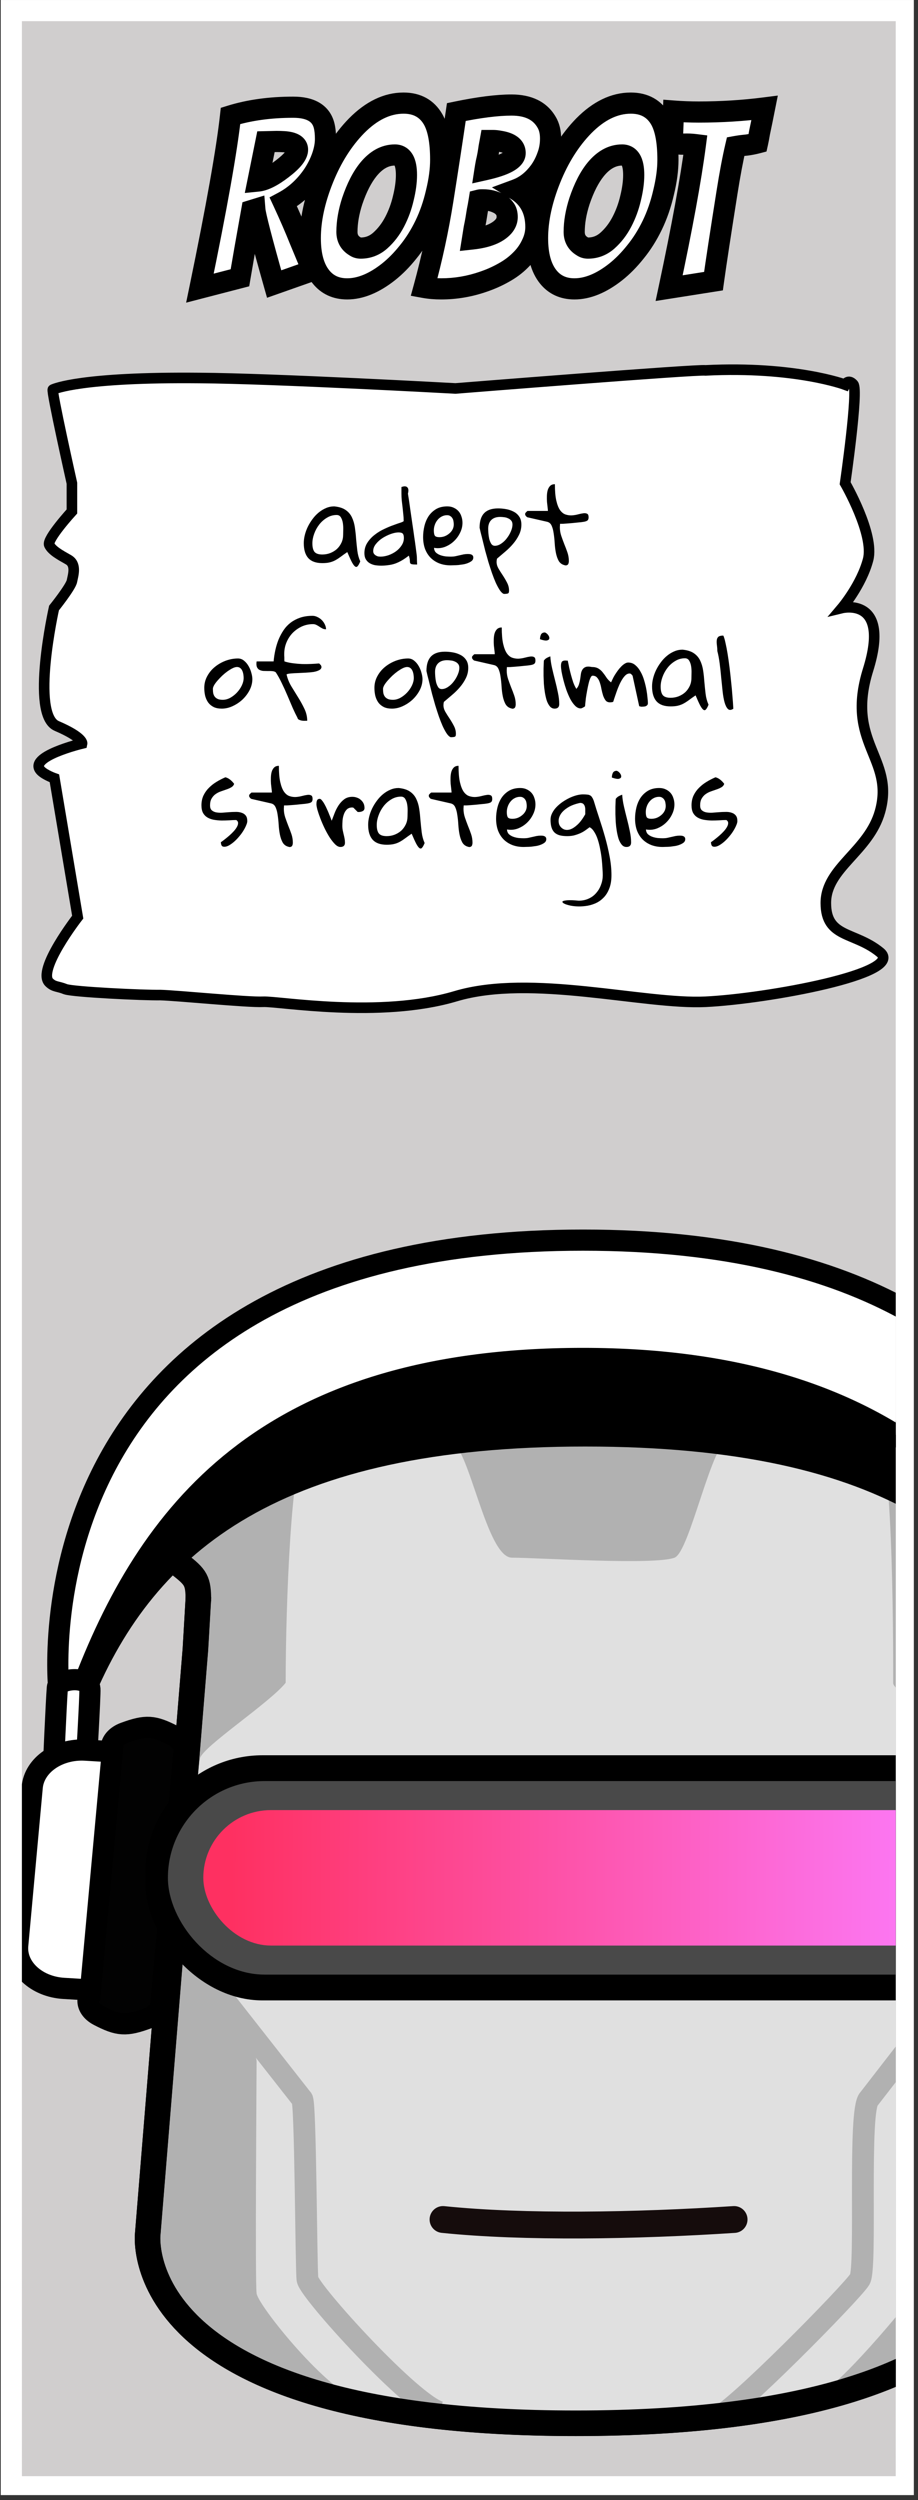 <svg width="186" height="506" viewBox="0 0 186 506" fill="none" xmlns="http://www.w3.org/2000/svg">
<rect x="0" y="0" width="186" height="506" fill="#333333" stroke="none"/>
<rect width="185" height="505" transform="translate(0.156 0.002)" fill="white"/>
<g clip-path="url(#clip0_113_15967)">
<rect width="177.052" height="496.889" transform="translate(4.438 4.285)" fill="#D0CECE"/>
<path d="M197.292 309.424L207.235 449.576C207.235 449.576 211.8 490.465 116.654 490.465C25.245 490.465 29.927 452.118 29.927 452.118L39.581 333.853L41.078 308.205C41.638 298.624 47.394 291.599 54.055 289.156C59.155 289.156 63.671 289.024 66.987 289.156H174.667C186.513 289.156 196.365 297.983 197.292 309.424Z" fill="#B1B1B1" stroke="black" stroke-width="5.155" stroke-miterlimit="10"/>
<path d="M62.049 291.796C58.983 294.282 57.881 325.029 57.881 340.594C54.642 344.649 40.993 353.591 40.541 355.876C39.805 359.607 37.214 389.558 37.216 391.796C37.217 393.109 51.99 414.312 51.99 417.174C51.99 420.036 51.666 461.675 51.99 464.179C52.314 466.683 66.648 484.422 72.977 485.816C81.814 487.763 133.729 492.531 166.131 484.324C169.587 483.449 183.657 466.683 185.277 464.179C186.896 461.675 184.909 416.731 186.014 414.493C187.511 411.46 200.005 395.041 200.005 392.179C200.005 389.317 198.901 361.962 197.796 357.112C196.88 353.09 180.972 342.563 180.972 340.671C180.972 338.453 181.155 292.477 177.792 291.796C174.11 291.05 151.421 291.131 147.859 291.131C144.296 291.131 139.813 314.068 136.676 315.27C132.626 316.822 108.901 315.27 103.719 315.27C98.537 315.27 94.992 292.416 91.318 291.796C86.899 291.05 63.89 290.304 62.049 291.796Z" fill="#E0E0E0"/>
<path d="M145.14 489.338C148.202 488.749 172.815 463.73 174.228 461.317C175.64 458.904 173.809 426.884 176.069 424.816L202.179 391.131M89.174 488.232C83.654 486.889 62.578 463.73 62.296 461.317C62.013 458.904 61.928 424.816 61.191 424.816L35.417 392.002" stroke="#B1B1B1" stroke-width="4.418"/>
<path d="M197.302 309.425L207.245 449.578C207.245 449.578 211.81 490.467 116.664 490.467C25.255 490.467 29.937 452.119 29.937 452.119L39.591 333.854L41.088 308.207C41.74 297.039 49.187 288.471 57.391 289.157C61.16 289.157 64.486 289.157 66.997 289.157H174.677C187.768 289.801 196.375 297.985 197.302 309.425Z" stroke="black" stroke-width="5.18" stroke-miterlimit="10"/>
<path d="M27.71 288.695H55.947C55.018 325.856 40.198 323.618 40.198 323.618C40.198 319.446 39.719 318.82 36.335 316.17L28.881 311.635C28.279 311.277 28.312 310.426 28.926 310.1L39.719 304.399L41.369 303.579C43.135 302.533 42.851 301.336 41.815 300.465C41.803 300.459 41.796 300.447 41.783 300.44C37.357 296.807 27.089 290.242 27.089 290.242C26.468 289.691 26.869 288.695 27.71 288.695Z" fill="#B1B1B1"/>
<path d="M63.372 289.138H45.541H27.71C26.869 289.138 26.468 290.134 27.089 290.685C27.089 290.685 37.357 297.25 41.783 300.883C41.796 300.889 41.803 300.902 41.815 300.908C42.851 301.779 43.135 302.975 41.369 304.021L39.719 304.842L28.926 310.542C28.312 310.868 28.279 311.72 28.881 312.077L36.335 316.612C39.719 319.262 40.198 319.889 40.198 324.061" stroke="black" stroke-width="5.18" stroke-miterlimit="10"/>
<path d="M89.759 449.221C106.056 450.906 128.95 450.518 148.739 449.221" stroke="#150C0C" stroke-width="5.432" stroke-linecap="round"/>
<path d="M118.573 274.946C25.627 274.946 17.475 344.125 17.475 344.125H18.796C31.41 313.738 56.958 292.774 118.573 292.774C180.187 292.774 204.382 313.365 216.996 343.753L219.693 344.125C219.693 344.125 211.541 274.946 118.573 274.946Z" fill="black"/>
<path d="M118.13 251C2.173 251 11.912 341.909 11.912 341.909H16.521C29.781 306.61 53.399 274.947 118.13 274.947C182.862 274.947 209.292 308.231 218.863 341.909H224.371C224.371 341.909 234.088 251 118.13 251Z" fill="white" stroke="black" stroke-width="4.288"/>
<path d="M11.624 341.544C11.772 339.779 17.994 339.004 18.22 341.836C18.312 342.992 17.393 358.491 17.393 358.491L10.798 358.199C10.798 358.199 11.404 344.18 11.624 341.544Z" fill="white" stroke="black" stroke-width="4.288"/>
<path d="M17.832 404.743C17.72 405.968 18.529 407.16 19.964 407.915C24.003 410.022 25.525 410.114 29.905 408.512C31.462 407.937 32.48 406.855 32.592 405.63C34.155 388.588 35.72 371.529 37.284 354.487C37.396 353.262 36.587 352.07 35.152 351.315C31.113 349.208 29.591 349.116 25.211 350.718C23.654 351.293 22.636 352.375 22.524 353.6C20.961 370.642 19.397 387.684 17.832 404.743Z" fill="#020202" stroke="black" stroke-width="4.288"/>
<path d="M3.594 393.729C3.183 398.208 7.352 402.109 12.908 402.443L18.336 402.769L22.76 354.551L17.331 354.225C11.776 353.891 6.94 357.251 6.529 361.73L3.594 393.729Z" fill="white" stroke="black" stroke-width="4.288"/>
<rect x="29.448" y="355.261" width="178.877" height="49.616" rx="23.751" fill="black"/>
<rect x="34.02" y="360.485" width="169.738" height="39.17" rx="19.585" fill="#494949"/>
<rect x="41.193" y="366.359" width="156.028" height="27.419" rx="13.71" fill="url(#paint0_linear_113_15967)"/>
<path d="M10.714 78.841C11.076 78.698 16.427 76.275 40.419 76.508C55.59 76.608 92.281 78.625 92.281 78.625C92.281 78.625 141.384 74.701 142.966 74.966C161.078 74.064 171.236 77.859 171.236 77.859C171.236 77.859 171.828 76.611 172.894 77.796C173.961 78.981 171.236 97.808 171.236 97.808C171.236 97.808 177.235 108.16 175.886 113.283C174.536 118.406 170.592 123.062 170.592 123.062C170.592 123.062 180.535 120.644 175.886 135.564C171.236 150.484 181.316 153.387 178.316 164.203C176.064 172.321 167.325 175.626 167.325 182.765C167.325 189.905 173.116 188.493 178.316 192.75C183.515 197.006 155.486 202.154 142.966 202.755C130.447 203.356 107.712 197.044 92.318 201.632C76.924 206.221 56.377 202.596 53.309 202.755C50.241 202.914 35.925 201.485 32.476 201.398C29.065 201.462 14.941 200.782 13.282 200.217C11.679 199.564 10.989 199.813 9.981 198.849C7.385 196.367 15.746 185.621 15.746 185.621L11.029 157.531C11.029 157.531 9.196 156.886 8.338 156.053C5.368 153.168 16.634 150.484 16.634 150.484C16.634 150.484 16.901 149.25 11.499 146.935C6.096 144.62 10.946 123.062 10.946 123.062C10.946 123.062 14.328 118.847 14.573 117.626C14.818 116.405 15.537 114.237 13.857 113.283C12.178 112.33 10.531 111.446 9.981 110.292C9.432 109.138 14.572 103.52 14.572 103.52L14.572 97.808C14.572 97.808 10.352 78.985 10.714 78.841Z" fill="white" stroke="black" stroke-width="2.142"/>
<path d="M70.367 111.739C69.847 112.094 69.396 112.416 69.013 112.703C68.644 112.976 68.282 113.209 67.927 113.4C67.571 113.592 67.188 113.735 66.778 113.831C66.382 113.927 65.889 113.974 65.302 113.974C64.03 113.974 63.087 113.639 62.471 112.969C61.856 112.286 61.549 111.274 61.549 109.934C61.549 109.415 61.617 108.875 61.754 108.314C61.891 107.754 62.089 107.2 62.349 106.653C62.622 106.093 62.943 105.566 63.312 105.074C63.681 104.568 64.099 104.124 64.563 103.741C65.028 103.358 65.52 103.057 66.04 102.839C66.573 102.606 67.134 102.49 67.722 102.49C68.706 102.586 69.478 102.832 70.039 103.228C70.6 103.611 71.023 104.11 71.31 104.725C71.597 105.327 71.796 106.004 71.905 106.756C72.014 107.494 72.097 108.26 72.151 109.052C72.22 109.845 72.302 110.638 72.397 111.431C72.493 112.224 72.691 112.956 72.992 113.626C72.814 114.077 72.643 114.391 72.479 114.569C72.329 114.76 72.158 114.795 71.967 114.672C71.775 114.549 71.55 114.248 71.29 113.769C71.044 113.291 70.736 112.614 70.367 111.739ZM63.292 109.975C63.292 110.755 63.435 111.329 63.722 111.698C64.023 112.053 64.55 112.231 65.302 112.231C65.862 112.231 66.395 112.135 66.901 111.944C67.421 111.739 67.872 111.466 68.255 111.124C68.638 110.768 68.945 110.344 69.178 109.852C69.41 109.36 69.526 108.813 69.526 108.212C69.526 107.966 69.533 107.624 69.547 107.186C69.56 106.735 69.533 106.291 69.465 105.853C69.396 105.416 69.266 105.04 69.075 104.725C68.884 104.397 68.597 104.233 68.214 104.233C67.503 104.233 66.847 104.418 66.245 104.787C65.643 105.142 65.124 105.6 64.686 106.161C64.249 106.721 63.907 107.344 63.661 108.027C63.415 108.697 63.292 109.346 63.292 109.975ZM73.833 111.965C73.833 111.172 74.031 110.468 74.428 109.852C74.824 109.237 75.316 108.704 75.904 108.253C76.492 107.788 77.128 107.398 77.811 107.084C78.495 106.756 79.131 106.489 79.719 106.284C80.306 106.065 80.799 105.894 81.195 105.771C81.592 105.635 81.79 105.525 81.79 105.443C81.79 104.965 81.763 104.5 81.708 104.049C81.667 103.584 81.619 103.119 81.564 102.654C81.51 102.189 81.455 101.731 81.4 101.28C81.359 100.815 81.339 100.357 81.339 99.906V98.573C81.899 98.368 82.296 98.388 82.528 98.635C82.774 98.881 82.815 99.304 82.651 99.906C82.706 100.207 82.781 100.678 82.877 101.321C82.972 101.964 83.075 102.688 83.184 103.495C83.308 104.302 83.43 105.149 83.554 106.038C83.69 106.927 83.813 107.781 83.923 108.601C84.046 109.408 84.148 110.133 84.23 110.775C84.312 111.404 84.374 111.876 84.415 112.19C84.429 112.259 84.442 112.395 84.456 112.6C84.47 112.792 84.476 113.004 84.476 113.236C84.49 113.455 84.497 113.66 84.497 113.851C84.511 114.043 84.517 114.179 84.517 114.261C83.998 114.261 83.642 114.241 83.451 114.2C83.273 114.159 83.157 114.077 83.102 113.954C83.061 113.831 83.041 113.653 83.041 113.421C83.041 113.188 82.972 112.867 82.836 112.457C82.33 112.853 81.851 113.181 81.4 113.441C80.949 113.701 80.498 113.913 80.047 114.077C79.596 114.227 79.138 114.33 78.673 114.385C78.222 114.453 77.736 114.487 77.217 114.487C76.779 114.487 76.355 114.453 75.945 114.385C75.549 114.302 75.193 114.166 74.879 113.974C74.564 113.783 74.311 113.523 74.12 113.195C73.929 112.867 73.833 112.457 73.833 111.965ZM75.617 111.534C75.617 111.753 75.665 111.93 75.761 112.067C75.856 112.204 75.979 112.32 76.13 112.416C76.28 112.511 76.437 112.58 76.601 112.621C76.779 112.648 76.95 112.662 77.114 112.662C77.593 112.662 78.105 112.573 78.652 112.395C79.213 112.204 79.725 111.944 80.19 111.616C80.669 111.274 81.058 110.871 81.359 110.406C81.674 109.941 81.831 109.435 81.831 108.888C81.831 108.465 81.756 108.171 81.605 108.007C81.455 107.843 81.168 107.76 80.744 107.76C80.306 107.76 79.794 107.863 79.206 108.068C78.632 108.273 78.071 108.547 77.524 108.888C76.991 109.23 76.54 109.634 76.171 110.098C75.802 110.55 75.617 111.028 75.617 111.534ZM85.727 108.683C85.727 107.945 85.816 107.207 85.994 106.469C86.172 105.73 86.452 105.067 86.835 104.479C87.231 103.891 87.737 103.413 88.352 103.044C88.981 102.675 89.74 102.49 90.629 102.49C91.135 102.49 91.579 102.586 91.962 102.777C92.345 102.955 92.666 103.194 92.926 103.495C93.185 103.796 93.377 104.151 93.5 104.561C93.637 104.958 93.705 105.375 93.705 105.812C93.705 106.51 93.541 107.186 93.213 107.843C92.898 108.499 92.468 109.08 91.921 109.586C91.388 110.078 90.772 110.454 90.075 110.714C89.378 110.96 88.667 111.014 87.942 110.878C87.956 111.274 88.086 111.595 88.332 111.842C88.592 112.074 88.899 112.252 89.255 112.375C89.61 112.498 89.979 112.58 90.362 112.621C90.745 112.648 91.087 112.662 91.388 112.662C91.702 112.662 91.996 112.635 92.269 112.58C92.543 112.525 92.816 112.464 93.09 112.395C93.363 112.327 93.637 112.265 93.91 112.211C94.197 112.156 94.498 112.129 94.812 112.129C94.935 112.129 95.058 112.135 95.181 112.149C95.305 112.163 95.421 112.197 95.53 112.252C95.639 112.293 95.728 112.368 95.797 112.477C95.865 112.573 95.899 112.696 95.899 112.846C95.899 113.106 95.804 113.325 95.612 113.503C95.421 113.667 95.175 113.81 94.874 113.933C94.587 114.056 94.266 114.152 93.91 114.22C93.555 114.275 93.206 114.323 92.864 114.364C92.536 114.391 92.228 114.405 91.941 114.405C91.668 114.419 91.463 114.426 91.326 114.426C90.451 114.426 89.665 114.289 88.968 114.015C88.27 113.728 87.683 113.339 87.204 112.846C86.725 112.341 86.356 111.739 86.097 111.042C85.85 110.331 85.727 109.545 85.727 108.683ZM87.901 107.35C87.901 107.829 87.963 108.177 88.086 108.396C88.222 108.615 88.544 108.724 89.05 108.724C89.405 108.724 89.754 108.663 90.096 108.54C90.437 108.403 90.745 108.219 91.018 107.986C91.305 107.754 91.531 107.48 91.695 107.166C91.859 106.851 91.941 106.51 91.941 106.14C91.941 105.935 91.921 105.723 91.88 105.505C91.852 105.286 91.784 105.088 91.675 104.91C91.565 104.719 91.422 104.568 91.244 104.459C91.08 104.336 90.861 104.274 90.588 104.274C90.178 104.274 89.802 104.37 89.46 104.561C89.132 104.739 88.851 104.978 88.619 105.279C88.387 105.566 88.209 105.894 88.086 106.263C87.963 106.619 87.901 106.981 87.901 107.35ZM97.171 106.817C97.171 105.491 97.478 104.507 98.094 103.864C98.709 103.221 99.652 102.9 100.924 102.9C101.443 102.9 101.976 102.948 102.523 103.044C103.084 103.139 103.597 103.31 104.061 103.556C104.526 103.789 104.902 104.117 105.189 104.541C105.49 104.965 105.64 105.511 105.64 106.181C105.64 106.92 105.476 107.617 105.148 108.273C104.834 108.916 104.431 109.524 103.938 110.098C103.46 110.659 102.927 111.185 102.339 111.677C101.765 112.156 101.224 112.614 100.719 113.052C100.691 113.106 100.664 113.222 100.637 113.4C100.623 113.564 100.616 113.674 100.616 113.728C100.616 114.179 100.746 114.631 101.006 115.082C101.279 115.547 101.573 116.011 101.888 116.476C102.202 116.955 102.489 117.447 102.749 117.953C103.009 118.459 103.139 118.985 103.139 119.532C103.139 119.86 103.07 120.052 102.933 120.106C102.797 120.175 102.51 120.209 102.072 120.209C101.799 120.099 101.525 119.84 101.252 119.429C100.992 119.033 100.725 118.541 100.452 117.953C100.192 117.365 99.933 116.702 99.673 115.964C99.427 115.239 99.187 114.501 98.955 113.749C98.736 112.983 98.524 112.231 98.319 111.493C98.128 110.741 97.957 110.051 97.806 109.422C97.656 108.793 97.519 108.253 97.396 107.802C97.287 107.337 97.212 107.009 97.171 106.817ZM98.914 107.002C98.914 107.207 98.928 107.508 98.955 107.904C98.982 108.287 99.037 108.67 99.119 109.052C99.215 109.435 99.351 109.77 99.529 110.057C99.707 110.331 99.953 110.468 100.267 110.468C100.691 110.468 101.115 110.324 101.539 110.037C101.976 109.75 102.359 109.387 102.687 108.95C103.029 108.512 103.303 108.048 103.508 107.555C103.726 107.05 103.836 106.592 103.836 106.181C103.836 105.84 103.754 105.573 103.59 105.382C103.426 105.177 103.214 105.019 102.954 104.91C102.708 104.787 102.441 104.712 102.154 104.684C101.867 104.643 101.594 104.623 101.334 104.623C100.555 104.623 99.953 104.835 99.529 105.259C99.119 105.669 98.914 106.25 98.914 107.002ZM106.399 104.049C106.399 104.008 106.406 103.973 106.42 103.946C106.42 103.919 106.427 103.885 106.44 103.844C106.495 103.775 106.577 103.686 106.686 103.577C106.796 103.468 106.864 103.413 106.891 103.413H111.014C111.014 103.262 110.993 103.023 110.952 102.695C110.911 102.367 110.87 102.005 110.829 101.608C110.802 101.212 110.795 100.802 110.808 100.378C110.822 99.94 110.877 99.55 110.973 99.209C111.082 98.853 111.246 98.566 111.465 98.347C111.697 98.115 112.018 97.999 112.429 97.999C112.429 99.38 112.524 100.487 112.716 101.321C112.907 102.155 113.16 102.798 113.474 103.249C113.803 103.7 114.172 103.994 114.582 104.131C114.992 104.267 115.409 104.329 115.833 104.315C116.27 104.288 116.694 104.219 117.104 104.11C117.515 104.001 117.877 103.926 118.191 103.885C118.519 103.844 118.779 103.878 118.971 103.987C119.162 104.083 119.258 104.322 119.258 104.705C119.258 104.992 119.189 105.197 119.053 105.32C118.93 105.443 118.683 105.539 118.314 105.607C118.205 105.621 118.02 105.648 117.761 105.689C117.515 105.717 117.234 105.744 116.92 105.771C116.605 105.799 116.27 105.833 115.915 105.874C115.559 105.901 115.224 105.928 114.91 105.956C114.596 105.983 114.308 106.004 114.049 106.017C113.789 106.017 113.598 106.017 113.474 106.017C113.474 106.086 113.468 106.202 113.454 106.366C113.44 106.53 113.433 106.639 113.433 106.694C113.433 107.296 113.529 107.884 113.721 108.458C113.912 109.018 114.117 109.579 114.336 110.139C114.568 110.7 114.78 111.26 114.972 111.821C115.163 112.382 115.259 112.963 115.259 113.564C115.259 113.674 115.245 113.79 115.218 113.913C115.204 114.022 115.163 114.125 115.095 114.22C115.04 114.302 114.951 114.364 114.828 114.405C114.719 114.46 114.561 114.453 114.356 114.385C113.837 114.248 113.447 113.954 113.187 113.503C112.941 113.052 112.757 112.518 112.634 111.903C112.511 111.274 112.429 110.611 112.388 109.914C112.347 109.217 112.278 108.567 112.182 107.966C112.1 107.35 111.964 106.831 111.772 106.407C111.581 105.969 111.273 105.703 110.849 105.607L106.891 104.705C106.837 104.705 106.755 104.65 106.645 104.541C106.536 104.418 106.468 104.329 106.44 104.274C106.427 104.247 106.42 104.213 106.42 104.172C106.406 104.144 106.399 104.103 106.399 104.049ZM41.389 139.221C41.389 138.374 41.588 137.588 41.984 136.863C42.381 136.125 42.9 135.496 43.543 134.976C44.199 134.443 44.931 134.026 45.737 133.725C46.557 133.425 47.385 133.274 48.219 133.274C48.683 133.274 49.094 133.425 49.449 133.725C49.818 134.026 50.126 134.395 50.372 134.833C50.618 135.257 50.803 135.708 50.926 136.186C51.062 136.665 51.131 137.082 51.131 137.437C51.131 138.203 50.946 138.948 50.577 139.673C50.208 140.384 49.729 141.019 49.142 141.58C48.554 142.127 47.891 142.571 47.152 142.913C46.414 143.255 45.676 143.426 44.937 143.426C44.281 143.426 43.727 143.316 43.276 143.097C42.825 142.865 42.463 142.564 42.189 142.195C41.916 141.812 41.711 141.368 41.574 140.862C41.451 140.343 41.389 139.796 41.389 139.221ZM43.133 139.427C43.133 139.782 43.16 140.096 43.215 140.37C43.283 140.63 43.392 140.855 43.543 141.047C43.707 141.238 43.919 141.388 44.179 141.498C44.438 141.594 44.76 141.641 45.142 141.641C45.648 141.641 46.154 141.505 46.66 141.231C47.166 140.944 47.617 140.589 48.014 140.165C48.424 139.727 48.752 139.249 48.998 138.729C49.244 138.21 49.367 137.704 49.367 137.212C49.367 136.993 49.346 136.754 49.306 136.494C49.264 136.234 49.196 135.995 49.1 135.776C49.005 135.557 48.868 135.373 48.69 135.222C48.513 135.072 48.287 134.997 48.014 134.997C47.767 134.997 47.474 135.079 47.132 135.243C46.804 135.407 46.455 135.619 46.086 135.879C45.73 136.138 45.375 136.432 45.019 136.76C44.678 137.089 44.363 137.417 44.076 137.745C43.789 138.073 43.556 138.387 43.379 138.688C43.215 138.989 43.133 139.235 43.133 139.427ZM60.277 145.292C59.99 144.759 59.669 144.095 59.313 143.302C58.971 142.496 58.616 141.662 58.247 140.801C57.878 139.926 57.488 139.071 57.078 138.237C56.681 137.403 56.278 136.678 55.868 136.063C55.704 135.94 55.478 135.865 55.191 135.838C54.904 135.81 54.603 135.803 54.289 135.817C53.974 135.817 53.66 135.81 53.346 135.797C53.045 135.769 52.778 135.694 52.546 135.571C52.327 135.448 52.163 135.257 52.054 134.997C51.944 134.737 51.924 134.361 51.992 133.869H55.437C55.506 133.103 55.622 132.344 55.786 131.593C55.95 130.841 56.169 130.123 56.442 129.439C56.729 128.756 57.071 128.12 57.468 127.532C57.864 126.944 58.343 126.438 58.903 126.014C59.464 125.591 60.106 125.256 60.831 125.01C61.569 124.763 62.403 124.64 63.333 124.64C63.661 124.64 63.989 124.722 64.317 124.886C64.645 125.037 64.939 125.242 65.199 125.502C65.459 125.761 65.664 126.055 65.814 126.384C65.978 126.712 66.06 127.04 66.06 127.368C65.801 127.368 65.568 127.32 65.363 127.224C65.158 127.115 64.96 126.999 64.768 126.876C64.577 126.739 64.372 126.616 64.153 126.507C63.934 126.384 63.688 126.322 63.415 126.322C62.595 126.322 61.829 126.486 61.118 126.814C60.421 127.142 59.806 127.58 59.272 128.127C58.753 128.674 58.343 129.309 58.042 130.034C57.741 130.759 57.591 131.524 57.591 132.331C57.591 132.385 57.591 132.488 57.591 132.638C57.604 132.775 57.611 132.926 57.611 133.09C57.611 133.254 57.611 133.411 57.611 133.561C57.625 133.712 57.632 133.814 57.632 133.869C58.138 134.033 58.705 134.156 59.334 134.238C59.963 134.32 60.592 134.375 61.221 134.402C61.863 134.416 62.478 134.409 63.066 134.382C63.668 134.354 64.201 134.32 64.666 134.279C64.707 134.32 64.782 134.395 64.891 134.505C65.001 134.614 65.062 134.696 65.076 134.751C65.076 134.792 65.083 134.819 65.097 134.833C65.124 134.915 65.138 134.956 65.138 134.956C65.138 135.243 64.987 135.469 64.686 135.633C64.386 135.797 64.003 135.92 63.538 136.002C63.073 136.07 62.554 136.118 61.979 136.145C61.419 136.173 60.872 136.2 60.339 136.227C59.819 136.241 59.347 136.268 58.924 136.309C58.514 136.337 58.226 136.398 58.062 136.494C58.24 137.314 58.554 138.107 59.006 138.873C59.471 139.638 59.942 140.404 60.421 141.17C60.899 141.935 61.323 142.708 61.692 143.487C62.061 144.266 62.246 145.066 62.246 145.886C62.191 145.886 62.061 145.886 61.856 145.886C61.665 145.9 61.46 145.893 61.241 145.866C61.022 145.839 60.81 145.777 60.605 145.681C60.414 145.599 60.304 145.469 60.277 145.292ZM75.863 139.221C75.863 138.374 76.061 137.588 76.458 136.863C76.854 136.125 77.374 135.496 78.016 134.976C78.673 134.443 79.404 134.026 80.211 133.725C81.031 133.425 81.858 133.274 82.692 133.274C83.157 133.274 83.567 133.425 83.923 133.725C84.292 134.026 84.6 134.395 84.846 134.833C85.092 135.257 85.276 135.708 85.399 136.186C85.536 136.665 85.604 137.082 85.604 137.437C85.604 138.203 85.42 138.948 85.051 139.673C84.681 140.384 84.203 141.019 83.615 141.58C83.027 142.127 82.364 142.571 81.626 142.913C80.888 143.255 80.149 143.426 79.411 143.426C78.755 143.426 78.201 143.316 77.75 143.097C77.299 142.865 76.936 142.564 76.663 142.195C76.389 141.812 76.184 141.368 76.048 140.862C75.925 140.343 75.863 139.796 75.863 139.221ZM77.606 139.427C77.606 139.782 77.634 140.096 77.688 140.37C77.757 140.63 77.866 140.855 78.016 141.047C78.18 141.238 78.392 141.388 78.652 141.498C78.912 141.594 79.233 141.641 79.616 141.641C80.122 141.641 80.628 141.505 81.134 141.231C81.639 140.944 82.091 140.589 82.487 140.165C82.897 139.727 83.225 139.249 83.472 138.729C83.718 138.21 83.841 137.704 83.841 137.212C83.841 136.993 83.82 136.754 83.779 136.494C83.738 136.234 83.67 135.995 83.574 135.776C83.478 135.557 83.342 135.373 83.164 135.222C82.986 135.072 82.761 134.997 82.487 134.997C82.241 134.997 81.947 135.079 81.605 135.243C81.277 135.407 80.929 135.619 80.559 135.879C80.204 136.138 79.849 136.432 79.493 136.76C79.151 137.089 78.837 137.417 78.55 137.745C78.263 138.073 78.03 138.387 77.852 138.688C77.688 138.989 77.606 139.235 77.606 139.427ZM86.404 135.817C86.404 134.491 86.712 133.507 87.327 132.864C87.942 132.221 88.886 131.9 90.157 131.9C90.677 131.9 91.21 131.948 91.757 132.044C92.317 132.139 92.83 132.31 93.295 132.556C93.76 132.789 94.136 133.117 94.423 133.541C94.724 133.965 94.874 134.511 94.874 135.181C94.874 135.92 94.71 136.617 94.382 137.273C94.067 137.916 93.664 138.524 93.172 139.098C92.693 139.659 92.16 140.185 91.572 140.677C90.998 141.156 90.458 141.614 89.952 142.052C89.925 142.106 89.897 142.222 89.87 142.4C89.856 142.564 89.85 142.674 89.85 142.728C89.85 143.179 89.979 143.631 90.239 144.082C90.513 144.547 90.806 145.011 91.121 145.476C91.435 145.955 91.722 146.447 91.982 146.953C92.242 147.459 92.372 147.985 92.372 148.532C92.372 148.86 92.304 149.052 92.167 149.106C92.03 149.175 91.743 149.209 91.305 149.209C91.032 149.099 90.759 148.84 90.485 148.429C90.225 148.033 89.959 147.541 89.685 146.953C89.426 146.365 89.166 145.702 88.906 144.964C88.66 144.239 88.421 143.501 88.188 142.749C87.97 141.983 87.758 141.231 87.553 140.493C87.361 139.741 87.19 139.051 87.04 138.422C86.889 137.793 86.753 137.253 86.63 136.802C86.52 136.337 86.445 136.009 86.404 135.817ZM88.147 136.002C88.147 136.207 88.161 136.508 88.188 136.904C88.216 137.287 88.27 137.67 88.352 138.052C88.448 138.435 88.585 138.77 88.763 139.057C88.94 139.331 89.186 139.468 89.501 139.468C89.925 139.468 90.349 139.324 90.772 139.037C91.21 138.75 91.593 138.387 91.921 137.95C92.263 137.512 92.536 137.048 92.741 136.555C92.96 136.05 93.069 135.592 93.069 135.181C93.069 134.84 92.987 134.573 92.823 134.382C92.659 134.177 92.447 134.019 92.187 133.91C91.941 133.787 91.675 133.712 91.388 133.684C91.1 133.643 90.827 133.623 90.567 133.623C89.788 133.623 89.186 133.835 88.763 134.259C88.352 134.669 88.147 135.25 88.147 136.002ZM95.633 133.049C95.633 133.008 95.639 132.973 95.653 132.946C95.653 132.919 95.66 132.885 95.674 132.844C95.728 132.775 95.81 132.686 95.92 132.577C96.029 132.468 96.097 132.413 96.125 132.413H100.247C100.247 132.262 100.226 132.023 100.185 131.695C100.144 131.367 100.103 131.005 100.062 130.608C100.035 130.212 100.028 129.802 100.042 129.378C100.056 128.94 100.11 128.551 100.206 128.209C100.315 127.853 100.479 127.566 100.698 127.347C100.931 127.115 101.252 126.999 101.662 126.999C101.662 128.38 101.758 129.487 101.949 130.321C102.14 131.155 102.393 131.798 102.708 132.249C103.036 132.7 103.405 132.994 103.815 133.131C104.225 133.267 104.642 133.329 105.066 133.315C105.504 133.288 105.928 133.219 106.338 133.11C106.748 133.001 107.11 132.926 107.425 132.885C107.753 132.844 108.013 132.878 108.204 132.987C108.395 133.083 108.491 133.322 108.491 133.705C108.491 133.992 108.423 134.197 108.286 134.32C108.163 134.443 107.917 134.539 107.548 134.607C107.438 134.621 107.254 134.648 106.994 134.689C106.748 134.717 106.468 134.744 106.153 134.771C105.839 134.799 105.504 134.833 105.148 134.874C104.793 134.901 104.458 134.928 104.143 134.956C103.829 134.983 103.542 135.004 103.282 135.017C103.022 135.017 102.831 135.017 102.708 135.017C102.708 135.086 102.701 135.202 102.687 135.366C102.674 135.53 102.667 135.639 102.667 135.694C102.667 136.296 102.763 136.884 102.954 137.458C103.145 138.018 103.35 138.579 103.569 139.139C103.802 139.7 104.014 140.26 104.205 140.821C104.396 141.382 104.492 141.963 104.492 142.564C104.492 142.674 104.478 142.79 104.451 142.913C104.437 143.022 104.396 143.125 104.328 143.22C104.273 143.302 104.184 143.364 104.061 143.405C103.952 143.46 103.795 143.453 103.59 143.385C103.07 143.248 102.681 142.954 102.421 142.503C102.175 142.052 101.99 141.518 101.867 140.903C101.744 140.274 101.662 139.611 101.621 138.914C101.58 138.217 101.512 137.567 101.416 136.966C101.334 136.35 101.197 135.831 101.006 135.407C100.814 134.969 100.507 134.703 100.083 134.607L96.125 133.705C96.07 133.705 95.988 133.65 95.879 133.541C95.769 133.418 95.701 133.329 95.674 133.274C95.66 133.247 95.653 133.213 95.653 133.172C95.639 133.144 95.633 133.103 95.633 133.049ZM110.132 135.694C110.132 135.612 110.132 135.482 110.132 135.304C110.145 135.113 110.152 134.915 110.152 134.71C110.166 134.505 110.173 134.306 110.173 134.115C110.186 133.924 110.193 133.787 110.193 133.705C110.344 133.486 110.535 133.308 110.767 133.172C111.014 133.035 111.26 132.926 111.506 132.844C111.547 133.582 111.663 134.368 111.854 135.202C112.046 136.036 112.251 136.877 112.47 137.724C112.688 138.558 112.88 139.385 113.044 140.206C113.222 141.026 113.31 141.792 113.31 142.503C113.31 143.118 112.996 143.426 112.367 143.426C111.984 143.426 111.663 143.268 111.403 142.954C111.143 142.639 110.931 142.243 110.767 141.764C110.617 141.272 110.494 140.732 110.398 140.144C110.303 139.543 110.234 138.955 110.193 138.381C110.166 137.806 110.145 137.28 110.132 136.802C110.132 136.323 110.132 135.954 110.132 135.694ZM110.419 128.004C110.679 128.113 110.897 128.291 111.075 128.537C111.253 128.783 111.328 129.009 111.301 129.214C111.287 129.405 111.137 129.542 110.849 129.624C110.562 129.692 110.084 129.61 109.414 129.378C109.414 129.009 109.482 128.687 109.619 128.414C109.769 128.14 110.036 128.004 110.419 128.004ZM113.659 134.771C113.659 134.429 113.714 134.163 113.823 133.971C113.946 133.78 114.199 133.684 114.582 133.684C114.623 133.684 114.698 133.691 114.807 133.705C114.931 133.705 115.006 133.705 115.033 133.705C115.129 134.129 115.224 134.594 115.32 135.099C115.43 135.592 115.553 136.091 115.689 136.596C115.826 137.102 115.976 137.601 116.14 138.094C116.318 138.586 116.53 139.03 116.776 139.427C117.022 139.167 117.2 138.859 117.309 138.504C117.419 138.148 117.501 137.793 117.556 137.437C117.61 137.068 117.658 136.719 117.699 136.391C117.754 136.05 117.856 135.762 118.007 135.53C118.157 135.284 118.376 135.106 118.663 134.997C118.964 134.887 119.374 134.887 119.893 134.997C120.468 134.997 120.926 135.106 121.267 135.325C121.609 135.53 121.903 135.797 122.149 136.125C122.409 136.439 122.655 136.781 122.888 137.15C123.134 137.506 123.441 137.827 123.81 138.114C123.892 137.936 123.995 137.718 124.118 137.458C124.241 137.184 124.391 136.904 124.569 136.617C124.761 136.316 124.959 136.022 125.164 135.735C125.383 135.434 125.608 135.168 125.841 134.935C126.073 134.689 126.312 134.491 126.558 134.341C126.805 134.177 127.044 134.094 127.276 134.094C127.837 134.094 128.322 134.272 128.732 134.628C129.142 134.969 129.491 135.407 129.778 135.94C130.079 136.46 130.325 137.048 130.516 137.704C130.708 138.346 130.858 138.969 130.968 139.57C131.077 140.172 131.152 140.725 131.193 141.231C131.248 141.723 131.275 142.079 131.275 142.298C131.275 142.475 131.234 142.612 131.152 142.708C131.07 142.803 130.968 142.879 130.845 142.933C130.722 142.974 130.585 143.002 130.434 143.015C130.298 143.029 130.168 143.036 130.045 143.036C130.017 143.036 129.976 143.036 129.922 143.036C129.867 143.022 129.806 143.009 129.737 142.995C129.682 142.981 129.607 142.961 129.512 142.933L128.179 136.802C128.179 136.76 128.124 136.685 128.015 136.576C127.905 136.453 127.823 136.378 127.768 136.35C127.727 136.35 127.693 136.344 127.666 136.33C127.639 136.33 127.618 136.33 127.604 136.33C127.591 136.316 127.577 136.309 127.563 136.309C127.276 136.309 127.003 136.426 126.743 136.658C126.497 136.89 126.265 137.184 126.046 137.54C125.827 137.895 125.622 138.292 125.431 138.729C125.239 139.167 125.068 139.604 124.918 140.042C124.767 140.466 124.631 140.862 124.508 141.231C124.398 141.587 124.309 141.86 124.241 142.052C124.186 142.079 124.077 142.106 123.913 142.134C123.749 142.147 123.64 142.154 123.585 142.154C123.202 142.154 122.908 142.024 122.703 141.764C122.498 141.491 122.327 141.156 122.19 140.76C122.067 140.363 121.958 139.932 121.862 139.468C121.78 138.989 121.671 138.552 121.534 138.155C121.411 137.759 121.233 137.43 121.001 137.171C120.782 136.897 120.468 136.76 120.057 136.76C119.907 136.76 119.764 136.911 119.627 137.212C119.49 137.512 119.367 137.895 119.258 138.36C119.148 138.811 119.046 139.303 118.95 139.837C118.854 140.356 118.772 140.848 118.704 141.313C118.649 141.764 118.608 142.147 118.581 142.462C118.554 142.776 118.54 142.933 118.54 142.933C118.513 142.974 118.458 143.022 118.376 143.077C118.294 143.118 118.205 143.166 118.109 143.22C118.027 143.275 117.938 143.316 117.843 143.344C117.761 143.371 117.699 143.385 117.658 143.385C117.275 143.385 116.906 143.214 116.551 142.872C116.195 142.516 115.867 142.065 115.566 141.518C115.279 140.958 115.013 140.343 114.766 139.673C114.534 139.003 114.336 138.346 114.172 137.704C114.008 137.061 113.878 136.48 113.782 135.961C113.7 135.441 113.659 135.045 113.659 134.771ZM140.934 140.739C140.415 141.094 139.964 141.416 139.581 141.703C139.212 141.976 138.849 142.209 138.494 142.4C138.139 142.592 137.756 142.735 137.346 142.831C136.949 142.927 136.457 142.974 135.869 142.974C134.598 142.974 133.654 142.639 133.039 141.969C132.424 141.286 132.116 140.274 132.116 138.934C132.116 138.415 132.184 137.875 132.321 137.314C132.458 136.754 132.656 136.2 132.916 135.653C133.189 135.093 133.511 134.566 133.88 134.074C134.249 133.568 134.666 133.124 135.131 132.741C135.596 132.358 136.088 132.057 136.607 131.839C137.14 131.606 137.701 131.49 138.289 131.49C139.273 131.586 140.046 131.832 140.606 132.228C141.167 132.611 141.591 133.11 141.878 133.725C142.165 134.327 142.363 135.004 142.473 135.756C142.582 136.494 142.664 137.26 142.719 138.052C142.787 138.845 142.869 139.638 142.965 140.431C143.06 141.224 143.259 141.956 143.559 142.626C143.382 143.077 143.211 143.391 143.047 143.569C142.896 143.76 142.725 143.795 142.534 143.672C142.343 143.549 142.117 143.248 141.857 142.769C141.611 142.291 141.304 141.614 140.934 140.739ZM133.859 138.975C133.859 139.755 134.003 140.329 134.29 140.698C134.591 141.053 135.117 141.231 135.869 141.231C136.43 141.231 136.963 141.135 137.469 140.944C137.988 140.739 138.439 140.466 138.822 140.124C139.205 139.768 139.513 139.344 139.745 138.852C139.977 138.36 140.094 137.813 140.094 137.212C140.094 136.966 140.1 136.624 140.114 136.186C140.128 135.735 140.1 135.291 140.032 134.853C139.964 134.416 139.834 134.04 139.642 133.725C139.451 133.397 139.164 133.233 138.781 133.233C138.07 133.233 137.414 133.418 136.812 133.787C136.211 134.142 135.691 134.6 135.254 135.161C134.816 135.721 134.474 136.344 134.228 137.027C133.982 137.697 133.859 138.346 133.859 138.975ZM145.344 131.777C145.344 131.381 145.316 130.998 145.262 130.629C145.207 130.246 145.193 129.911 145.221 129.624C145.248 129.323 145.35 129.084 145.528 128.906C145.72 128.728 146.061 128.639 146.554 128.639C146.704 128.954 146.848 129.432 146.984 130.075C147.135 130.718 147.278 131.456 147.415 132.29C147.552 133.124 147.681 134.033 147.805 135.017C147.928 135.988 148.037 136.966 148.133 137.95C148.242 138.934 148.331 139.905 148.399 140.862C148.481 141.805 148.543 142.667 148.584 143.446C148.133 143.747 147.77 143.767 147.497 143.508C147.223 143.248 146.998 142.81 146.82 142.195C146.642 141.566 146.506 140.807 146.41 139.919C146.314 139.016 146.219 138.087 146.123 137.13C146.041 136.159 145.938 135.209 145.815 134.279C145.692 133.336 145.535 132.502 145.344 131.777ZM44.753 170.462C44.971 170.311 45.231 170.12 45.532 169.887C45.846 169.641 46.161 169.382 46.475 169.108C46.79 168.835 47.084 168.548 47.357 168.247C47.631 167.946 47.843 167.659 47.993 167.385C48.157 167.098 48.239 166.832 48.239 166.586C48.239 166.34 48.116 166.135 47.87 165.97C47.432 165.97 46.954 165.991 46.434 166.032C45.915 166.059 45.395 166.073 44.876 166.073C44.356 166.059 43.85 166.011 43.358 165.929C42.88 165.847 42.449 165.697 42.066 165.478C41.683 165.26 41.376 164.952 41.143 164.555C40.925 164.145 40.815 163.626 40.815 162.997C40.815 162.259 40.952 161.595 41.225 161.008C41.513 160.406 41.889 159.88 42.353 159.428C42.818 158.964 43.338 158.56 43.912 158.219C44.5 157.863 45.088 157.562 45.676 157.316C46.031 157.412 46.359 157.583 46.66 157.829C46.961 158.075 47.221 158.348 47.439 158.649C47.344 158.95 47.152 159.182 46.865 159.346C46.592 159.51 46.27 159.654 45.901 159.777C45.546 159.9 45.17 160.03 44.773 160.167C44.377 160.303 44.014 160.488 43.686 160.72C43.372 160.939 43.105 161.233 42.887 161.602C42.668 161.958 42.558 162.429 42.558 163.017C42.558 163.455 42.668 163.776 42.887 163.981C43.105 164.186 43.392 164.33 43.748 164.412C44.103 164.48 44.507 164.508 44.958 164.494C45.409 164.467 45.867 164.432 46.332 164.391C46.81 164.35 47.275 164.33 47.726 164.33C48.178 164.316 48.581 164.371 48.936 164.494C49.292 164.603 49.572 164.788 49.777 165.048C49.996 165.307 50.105 165.69 50.105 166.196C50.105 166.415 50.03 166.695 49.88 167.037C49.743 167.379 49.552 167.748 49.306 168.144C49.073 168.527 48.793 168.91 48.465 169.293C48.15 169.676 47.815 170.024 47.46 170.339C47.118 170.639 46.769 170.892 46.414 171.097C46.072 171.289 45.751 171.385 45.45 171.385C45.163 171.385 44.971 171.282 44.876 171.077C44.794 170.872 44.753 170.667 44.753 170.462ZM50.474 161.049C50.474 161.008 50.481 160.973 50.495 160.946C50.495 160.919 50.502 160.885 50.516 160.844C50.57 160.775 50.652 160.686 50.762 160.577C50.871 160.468 50.939 160.413 50.967 160.413H55.089C55.089 160.262 55.068 160.023 55.027 159.695C54.986 159.367 54.945 159.005 54.904 158.608C54.877 158.212 54.87 157.802 54.884 157.378C54.897 156.94 54.952 156.551 55.048 156.209C55.157 155.853 55.321 155.566 55.54 155.347C55.772 155.115 56.094 154.999 56.504 154.999C56.504 156.38 56.599 157.487 56.791 158.321C56.982 159.155 57.235 159.798 57.55 160.249C57.878 160.7 58.247 160.994 58.657 161.131C59.067 161.267 59.484 161.329 59.908 161.315C60.346 161.288 60.769 161.219 61.179 161.11C61.59 161.001 61.952 160.926 62.267 160.885C62.595 160.844 62.854 160.878 63.046 160.987C63.237 161.083 63.333 161.322 63.333 161.705C63.333 161.992 63.264 162.197 63.128 162.32C63.005 162.443 62.759 162.539 62.389 162.607C62.28 162.621 62.096 162.648 61.836 162.689C61.59 162.717 61.309 162.744 60.995 162.771C60.681 162.799 60.346 162.833 59.99 162.874C59.635 162.901 59.3 162.928 58.985 162.956C58.671 162.983 58.384 163.004 58.124 163.017C57.864 163.017 57.673 163.017 57.55 163.017C57.55 163.086 57.543 163.202 57.529 163.366C57.516 163.53 57.509 163.639 57.509 163.694C57.509 164.296 57.604 164.884 57.796 165.458C57.987 166.018 58.192 166.579 58.411 167.139C58.643 167.7 58.855 168.26 59.047 168.821C59.238 169.382 59.334 169.963 59.334 170.564C59.334 170.674 59.32 170.79 59.293 170.913C59.279 171.022 59.238 171.125 59.17 171.22C59.115 171.302 59.026 171.364 58.903 171.405C58.794 171.46 58.637 171.453 58.431 171.385C57.912 171.248 57.522 170.954 57.263 170.503C57.017 170.052 56.832 169.518 56.709 168.903C56.586 168.274 56.504 167.611 56.463 166.914C56.422 166.217 56.353 165.567 56.258 164.966C56.176 164.35 56.039 163.831 55.847 163.407C55.656 162.969 55.349 162.703 54.925 162.607L50.967 161.705C50.912 161.705 50.83 161.65 50.721 161.541C50.611 161.418 50.543 161.329 50.516 161.274C50.502 161.247 50.495 161.213 50.495 161.172C50.481 161.144 50.474 161.103 50.474 161.049ZM64.112 162.771C64.112 162.648 64.119 162.525 64.133 162.402C64.146 162.265 64.174 162.149 64.215 162.053C64.256 161.944 64.317 161.855 64.399 161.787C64.495 161.719 64.625 161.684 64.789 161.684C64.926 161.684 65.076 161.794 65.24 162.012C65.418 162.218 65.596 162.484 65.773 162.812C65.951 163.127 66.122 163.475 66.286 163.858C66.464 164.241 66.614 164.596 66.737 164.925C66.874 165.239 66.983 165.512 67.065 165.745C67.147 165.977 67.195 166.1 67.209 166.114C67.387 165.635 67.585 165.116 67.804 164.555C68.022 163.995 68.289 163.475 68.603 162.997C68.931 162.505 69.314 162.094 69.752 161.766C70.203 161.438 70.75 161.274 71.392 161.274C71.721 161.274 72.028 161.329 72.315 161.438C72.616 161.534 72.876 161.684 73.095 161.889C73.327 162.081 73.512 162.313 73.648 162.587C73.785 162.86 73.853 163.175 73.853 163.53C73.853 163.831 73.73 164.043 73.484 164.166C73.252 164.289 72.985 164.35 72.684 164.35H72.479L71.597 163.469C71.57 163.469 71.55 163.462 71.536 163.448C71.509 163.448 71.481 163.448 71.454 163.448C71.44 163.434 71.42 163.427 71.392 163.427C70.914 163.427 70.538 163.564 70.264 163.838C70.005 164.097 69.806 164.426 69.67 164.822C69.533 165.205 69.444 165.615 69.403 166.052C69.376 166.476 69.362 166.866 69.362 167.221C69.362 167.495 69.389 167.775 69.444 168.062C69.499 168.336 69.56 168.609 69.629 168.883C69.697 169.142 69.759 169.416 69.813 169.703C69.868 169.976 69.895 170.263 69.895 170.564C69.895 171.138 69.588 171.426 68.972 171.426C68.631 171.426 68.275 171.248 67.906 170.892C67.537 170.523 67.168 170.058 66.799 169.498C66.443 168.937 66.101 168.322 65.773 167.652C65.445 166.969 65.158 166.305 64.912 165.663C64.666 165.02 64.468 164.439 64.317 163.92C64.18 163.4 64.112 163.017 64.112 162.771ZM83.41 168.739C82.891 169.094 82.439 169.416 82.056 169.703C81.687 169.976 81.325 170.209 80.97 170.4C80.614 170.592 80.231 170.735 79.821 170.831C79.425 170.927 78.933 170.974 78.345 170.974C77.073 170.974 76.13 170.639 75.514 169.969C74.899 169.286 74.592 168.274 74.592 166.934C74.592 166.415 74.66 165.875 74.797 165.314C74.933 164.754 75.132 164.2 75.391 163.653C75.665 163.093 75.986 162.566 76.355 162.074C76.725 161.568 77.141 161.124 77.606 160.741C78.071 160.358 78.563 160.057 79.083 159.839C79.616 159.606 80.177 159.49 80.764 159.49C81.749 159.586 82.521 159.832 83.082 160.228C83.642 160.611 84.066 161.11 84.353 161.725C84.641 162.327 84.839 163.004 84.948 163.756C85.058 164.494 85.139 165.26 85.194 166.052C85.263 166.845 85.345 167.638 85.44 168.431C85.536 169.224 85.734 169.956 86.035 170.626C85.857 171.077 85.686 171.391 85.522 171.569C85.372 171.76 85.201 171.795 85.01 171.672C84.818 171.549 84.593 171.248 84.333 170.769C84.087 170.291 83.779 169.614 83.41 168.739ZM76.335 166.975C76.335 167.755 76.478 168.329 76.766 168.698C77.066 169.053 77.593 169.231 78.345 169.231C78.905 169.231 79.438 169.135 79.944 168.944C80.464 168.739 80.915 168.466 81.298 168.124C81.68 167.768 81.988 167.344 82.221 166.852C82.453 166.36 82.569 165.813 82.569 165.212C82.569 164.966 82.576 164.624 82.59 164.186C82.603 163.735 82.576 163.291 82.508 162.853C82.439 162.416 82.309 162.04 82.118 161.725C81.927 161.397 81.639 161.233 81.257 161.233C80.546 161.233 79.889 161.418 79.288 161.787C78.686 162.142 78.167 162.6 77.729 163.161C77.292 163.721 76.95 164.344 76.704 165.027C76.458 165.697 76.335 166.346 76.335 166.975ZM86.876 161.049C86.876 161.008 86.883 160.973 86.896 160.946C86.896 160.919 86.903 160.885 86.917 160.844C86.972 160.775 87.054 160.686 87.163 160.577C87.272 160.468 87.341 160.413 87.368 160.413H91.49C91.49 160.262 91.47 160.023 91.429 159.695C91.388 159.367 91.347 159.005 91.305 158.608C91.278 158.212 91.271 157.802 91.285 157.378C91.299 156.94 91.353 156.551 91.449 156.209C91.558 155.853 91.722 155.566 91.941 155.347C92.174 155.115 92.495 154.999 92.905 154.999C92.905 156.38 93.001 157.487 93.192 158.321C93.384 159.155 93.637 159.798 93.951 160.249C94.279 160.7 94.648 160.994 95.058 161.131C95.469 161.267 95.886 161.329 96.309 161.315C96.747 161.288 97.171 161.219 97.581 161.11C97.991 161.001 98.353 160.926 98.668 160.885C98.996 160.844 99.256 160.878 99.447 160.987C99.638 161.083 99.734 161.322 99.734 161.705C99.734 161.992 99.666 162.197 99.529 162.32C99.406 162.443 99.16 162.539 98.791 162.607C98.681 162.621 98.497 162.648 98.237 162.689C97.991 162.717 97.711 162.744 97.396 162.771C97.082 162.799 96.747 162.833 96.391 162.874C96.036 162.901 95.701 162.928 95.387 162.956C95.072 162.983 94.785 163.004 94.525 163.017C94.266 163.017 94.074 163.017 93.951 163.017C93.951 163.086 93.944 163.202 93.93 163.366C93.917 163.53 93.91 163.639 93.91 163.694C93.91 164.296 94.006 164.884 94.197 165.458C94.388 166.018 94.594 166.579 94.812 167.139C95.045 167.7 95.257 168.26 95.448 168.821C95.639 169.382 95.735 169.963 95.735 170.564C95.735 170.674 95.722 170.79 95.694 170.913C95.68 171.022 95.639 171.125 95.571 171.22C95.516 171.302 95.428 171.364 95.305 171.405C95.195 171.46 95.038 171.453 94.833 171.385C94.313 171.248 93.924 170.954 93.664 170.503C93.418 170.052 93.233 169.518 93.11 168.903C92.987 168.274 92.905 167.611 92.864 166.914C92.823 166.217 92.755 165.567 92.659 164.966C92.577 164.35 92.44 163.831 92.249 163.407C92.058 162.969 91.75 162.703 91.326 162.607L87.368 161.705C87.313 161.705 87.231 161.65 87.122 161.541C87.013 161.418 86.944 161.329 86.917 161.274C86.903 161.247 86.896 161.213 86.896 161.172C86.883 161.144 86.876 161.103 86.876 161.049ZM100.514 165.683C100.514 164.945 100.602 164.207 100.78 163.469C100.958 162.73 101.238 162.067 101.621 161.479C102.017 160.891 102.523 160.413 103.139 160.044C103.767 159.675 104.526 159.49 105.415 159.49C105.921 159.49 106.365 159.586 106.748 159.777C107.131 159.955 107.452 160.194 107.712 160.495C107.972 160.796 108.163 161.151 108.286 161.561C108.423 161.958 108.491 162.375 108.491 162.812C108.491 163.51 108.327 164.186 107.999 164.843C107.684 165.499 107.254 166.08 106.707 166.586C106.174 167.078 105.558 167.454 104.861 167.714C104.164 167.96 103.453 168.014 102.728 167.878C102.742 168.274 102.872 168.595 103.118 168.842C103.378 169.074 103.685 169.252 104.041 169.375C104.396 169.498 104.765 169.58 105.148 169.621C105.531 169.648 105.873 169.662 106.174 169.662C106.488 169.662 106.782 169.635 107.056 169.58C107.329 169.525 107.602 169.464 107.876 169.395C108.149 169.327 108.423 169.265 108.696 169.211C108.983 169.156 109.284 169.129 109.598 169.129C109.722 169.129 109.845 169.135 109.968 169.149C110.091 169.163 110.207 169.197 110.316 169.252C110.426 169.293 110.515 169.368 110.583 169.477C110.651 169.573 110.685 169.696 110.685 169.846C110.685 170.106 110.59 170.325 110.398 170.503C110.207 170.667 109.961 170.81 109.66 170.933C109.373 171.056 109.052 171.152 108.696 171.22C108.341 171.275 107.992 171.323 107.65 171.364C107.322 171.391 107.015 171.405 106.727 171.405C106.454 171.419 106.249 171.426 106.112 171.426C105.237 171.426 104.451 171.289 103.754 171.015C103.056 170.728 102.469 170.339 101.99 169.846C101.512 169.341 101.142 168.739 100.883 168.042C100.637 167.331 100.514 166.545 100.514 165.683ZM102.687 164.35C102.687 164.829 102.749 165.177 102.872 165.396C103.009 165.615 103.33 165.724 103.836 165.724C104.191 165.724 104.54 165.663 104.882 165.54C105.223 165.403 105.531 165.219 105.805 164.986C106.092 164.754 106.317 164.48 106.481 164.166C106.645 163.851 106.727 163.51 106.727 163.14C106.727 162.935 106.707 162.723 106.666 162.505C106.639 162.286 106.57 162.088 106.461 161.91C106.351 161.719 106.208 161.568 106.03 161.459C105.866 161.336 105.647 161.274 105.374 161.274C104.964 161.274 104.588 161.37 104.246 161.561C103.918 161.739 103.638 161.978 103.405 162.279C103.173 162.566 102.995 162.894 102.872 163.263C102.749 163.619 102.687 163.981 102.687 164.35ZM117.248 182.295C118.014 182.295 118.697 182.151 119.299 181.864C119.9 181.591 120.406 181.208 120.816 180.716C121.24 180.237 121.561 179.683 121.78 179.054C122.013 178.439 122.129 177.797 122.129 177.127C122.129 176.785 122.108 176.334 122.067 175.773C122.04 175.213 121.992 174.604 121.924 173.948C121.855 173.292 121.753 172.622 121.616 171.938C121.493 171.255 121.336 170.612 121.144 170.01C120.953 169.395 120.714 168.862 120.427 168.411C120.153 167.946 119.832 167.618 119.463 167.427C119.107 167.7 118.759 167.953 118.417 168.185C118.075 168.404 117.72 168.589 117.35 168.739C116.981 168.889 116.598 169.012 116.202 169.108C115.806 169.19 115.382 169.231 114.931 169.231C114.343 169.231 113.837 169.177 113.413 169.067C113.003 168.958 112.654 168.773 112.367 168.513C112.094 168.254 111.889 167.912 111.752 167.488C111.615 167.064 111.547 166.531 111.547 165.888C111.547 165.437 111.656 165 111.875 164.576C112.094 164.138 112.381 163.735 112.736 163.366C113.105 162.983 113.515 162.635 113.967 162.32C114.431 162.006 114.903 161.732 115.382 161.5C115.874 161.267 116.352 161.09 116.817 160.967C117.296 160.844 117.72 160.782 118.089 160.782C118.444 160.782 118.738 160.796 118.971 160.823C119.203 160.837 119.401 160.891 119.565 160.987C119.729 161.069 119.866 161.206 119.975 161.397C120.098 161.575 120.215 161.821 120.324 162.135C120.639 163.202 121.001 164.35 121.411 165.581C121.821 166.811 122.211 168.076 122.58 169.375C122.949 170.674 123.257 171.979 123.503 173.292C123.763 174.618 123.892 175.896 123.892 177.127C123.892 178.22 123.735 179.143 123.421 179.895C123.12 180.661 122.717 181.283 122.211 181.761C121.719 182.254 121.151 182.63 120.509 182.889C119.88 183.149 119.244 183.313 118.601 183.382C117.959 183.464 117.337 183.484 116.735 183.443C116.134 183.402 115.614 183.32 115.177 183.197C114.739 183.088 114.404 182.958 114.172 182.807C113.953 182.657 113.898 182.527 114.008 182.418C114.131 182.322 114.445 182.254 114.951 182.213C115.457 182.172 116.223 182.199 117.248 182.295ZM117.535 162.505C116.523 162.723 115.703 163.031 115.074 163.427C114.459 163.81 113.994 164.227 113.68 164.678C113.379 165.116 113.215 165.56 113.187 166.011C113.16 166.449 113.242 166.825 113.433 167.139C113.625 167.454 113.898 167.693 114.254 167.857C114.623 168.008 115.04 168.014 115.505 167.878C115.97 167.727 116.462 167.413 116.981 166.934C117.515 166.456 118.048 165.745 118.581 164.802C118.581 164.569 118.581 164.316 118.581 164.043C118.595 163.769 118.574 163.523 118.519 163.304C118.465 163.072 118.362 162.881 118.212 162.73C118.061 162.58 117.836 162.505 117.535 162.505ZM124.692 163.694C124.692 163.612 124.692 163.482 124.692 163.304C124.706 163.113 124.713 162.915 124.713 162.71C124.726 162.505 124.733 162.306 124.733 162.115C124.747 161.924 124.754 161.787 124.754 161.705C124.904 161.486 125.096 161.308 125.328 161.172C125.574 161.035 125.82 160.926 126.066 160.844C126.107 161.582 126.223 162.368 126.415 163.202C126.606 164.036 126.811 164.877 127.03 165.724C127.249 166.558 127.44 167.385 127.604 168.206C127.782 169.026 127.871 169.792 127.871 170.503C127.871 171.118 127.556 171.426 126.928 171.426C126.545 171.426 126.223 171.268 125.964 170.954C125.704 170.639 125.492 170.243 125.328 169.764C125.178 169.272 125.055 168.732 124.959 168.144C124.863 167.543 124.795 166.955 124.754 166.381C124.726 165.806 124.706 165.28 124.692 164.802C124.692 164.323 124.692 163.954 124.692 163.694ZM124.979 156.004C125.239 156.113 125.458 156.291 125.636 156.537C125.813 156.783 125.889 157.009 125.861 157.214C125.848 157.405 125.697 157.542 125.41 157.624C125.123 157.692 124.644 157.61 123.974 157.378C123.974 157.009 124.043 156.687 124.18 156.414C124.33 156.14 124.597 156.004 124.979 156.004ZM128.671 165.683C128.671 164.945 128.76 164.207 128.937 163.469C129.115 162.73 129.395 162.067 129.778 161.479C130.175 160.891 130.681 160.413 131.296 160.044C131.925 159.675 132.683 159.49 133.572 159.49C134.078 159.49 134.522 159.586 134.905 159.777C135.288 159.955 135.609 160.194 135.869 160.495C136.129 160.796 136.32 161.151 136.443 161.561C136.58 161.958 136.648 162.375 136.648 162.812C136.648 163.51 136.484 164.186 136.156 164.843C135.842 165.499 135.411 166.08 134.864 166.586C134.331 167.078 133.716 167.454 133.018 167.714C132.321 167.96 131.61 168.014 130.886 167.878C130.899 168.274 131.029 168.595 131.275 168.842C131.535 169.074 131.843 169.252 132.198 169.375C132.554 169.498 132.923 169.58 133.306 169.621C133.688 169.648 134.03 169.662 134.331 169.662C134.645 169.662 134.939 169.635 135.213 169.58C135.486 169.525 135.76 169.464 136.033 169.395C136.306 169.327 136.58 169.265 136.853 169.211C137.14 169.156 137.441 169.129 137.756 169.129C137.879 169.129 138.002 169.135 138.125 169.149C138.248 169.163 138.364 169.197 138.473 169.252C138.583 169.293 138.672 169.368 138.74 169.477C138.808 169.573 138.843 169.696 138.843 169.846C138.843 170.106 138.747 170.325 138.556 170.503C138.364 170.667 138.118 170.81 137.817 170.933C137.53 171.056 137.209 171.152 136.853 171.22C136.498 171.275 136.149 171.323 135.807 171.364C135.479 171.391 135.172 171.405 134.885 171.405C134.611 171.419 134.406 171.426 134.269 171.426C133.394 171.426 132.608 171.289 131.911 171.015C131.214 170.728 130.626 170.339 130.147 169.846C129.669 169.341 129.3 168.739 129.04 168.042C128.794 167.331 128.671 166.545 128.671 165.683ZM130.845 164.35C130.845 164.829 130.906 165.177 131.029 165.396C131.166 165.615 131.487 165.724 131.993 165.724C132.348 165.724 132.697 165.663 133.039 165.54C133.381 165.403 133.688 165.219 133.962 164.986C134.249 164.754 134.474 164.48 134.639 164.166C134.803 163.851 134.885 163.51 134.885 163.14C134.885 162.935 134.864 162.723 134.823 162.505C134.796 162.286 134.727 162.088 134.618 161.91C134.509 161.719 134.365 161.568 134.187 161.459C134.023 161.336 133.805 161.274 133.531 161.274C133.121 161.274 132.745 161.37 132.403 161.561C132.075 161.739 131.795 161.978 131.562 162.279C131.33 162.566 131.152 162.894 131.029 163.263C130.906 163.619 130.845 163.981 130.845 164.35ZM144.052 170.462C144.27 170.311 144.53 170.12 144.831 169.887C145.145 169.641 145.46 169.382 145.774 169.108C146.089 168.835 146.383 168.548 146.656 168.247C146.93 167.946 147.141 167.659 147.292 167.385C147.456 167.098 147.538 166.832 147.538 166.586C147.538 166.34 147.415 166.135 147.169 165.97C146.731 165.97 146.253 165.991 145.733 166.032C145.214 166.059 144.694 166.073 144.175 166.073C143.655 166.059 143.149 166.011 142.657 165.929C142.179 165.847 141.748 165.697 141.365 165.478C140.982 165.26 140.675 164.952 140.442 164.555C140.223 164.145 140.114 163.626 140.114 162.997C140.114 162.259 140.251 161.595 140.524 161.008C140.811 160.406 141.187 159.88 141.652 159.428C142.117 158.964 142.637 158.56 143.211 158.219C143.799 157.863 144.387 157.562 144.974 157.316C145.33 157.412 145.658 157.583 145.959 157.829C146.26 158.075 146.519 158.348 146.738 158.649C146.642 158.95 146.451 159.182 146.164 159.346C145.89 159.51 145.569 159.654 145.2 159.777C144.845 159.9 144.469 160.03 144.072 160.167C143.676 160.303 143.313 160.488 142.985 160.72C142.671 160.939 142.404 161.233 142.185 161.602C141.967 161.958 141.857 162.429 141.857 163.017C141.857 163.455 141.967 163.776 142.185 163.981C142.404 164.186 142.691 164.33 143.047 164.412C143.402 164.48 143.806 164.508 144.257 164.494C144.708 164.467 145.166 164.432 145.631 164.391C146.109 164.35 146.574 164.33 147.025 164.33C147.476 164.316 147.88 164.371 148.235 164.494C148.591 164.603 148.871 164.788 149.076 165.048C149.295 165.307 149.404 165.69 149.404 166.196C149.404 166.415 149.329 166.695 149.179 167.037C149.042 167.379 148.85 167.748 148.604 168.144C148.372 168.527 148.092 168.91 147.764 169.293C147.449 169.676 147.114 170.024 146.759 170.339C146.417 170.639 146.068 170.892 145.713 171.097C145.371 171.289 145.05 171.385 144.749 171.385C144.462 171.385 144.27 171.282 144.175 171.077C144.093 170.872 144.052 170.667 144.052 170.462Z" fill="black"/>
<path d="M55.547 57.49C53.041 48.636 51.739 43.607 51.641 42.403L51.006 42.598C49.932 48.587 49.135 53.129 48.614 56.221L40.508 58.321C43.894 41.947 45.961 30.326 46.709 23.457C50.486 22.285 54.717 21.7 59.405 21.7C62.92 21.7 65.004 22.92 65.655 25.362C65.85 26.11 65.948 27.038 65.948 28.145C65.948 29.252 65.72 30.456 65.264 31.758C64.808 33.028 64.19 34.248 63.409 35.42C61.781 37.797 59.779 39.619 57.403 40.889C58.672 43.623 59.795 46.211 60.772 48.653C61.781 51.061 62.627 53.096 63.311 54.756L55.547 57.49ZM56.036 28.633L53.887 28.682L52.276 36.641C53.578 36.511 55.222 35.681 57.208 34.151C59.258 32.588 60.284 31.302 60.284 30.293C60.284 29.349 59.389 28.812 57.598 28.682C57.077 28.649 56.556 28.633 56.036 28.633ZM82.354 35.42C82.354 32.718 81.573 31.367 80.01 31.367C78.025 31.367 76.234 32.344 74.639 34.297C73.37 35.86 72.279 37.992 71.368 40.694C70.651 42.907 70.293 44.99 70.293 46.944C70.293 48.246 70.847 49.222 71.954 49.873C72.279 50.101 72.653 50.215 73.077 50.215C74.574 50.215 75.892 49.711 77.032 48.701C78.204 47.66 79.18 46.39 79.961 44.893C80.743 43.395 81.329 41.8 81.719 40.108C82.142 38.382 82.354 36.82 82.354 35.42ZM89.288 32.344C89.288 34.33 88.995 36.527 88.409 38.936C87.855 41.345 87.09 43.558 86.114 45.576C85.137 47.595 83.998 49.401 82.696 50.996C81.426 52.591 80.092 53.942 78.692 55.049C75.795 57.328 73.011 58.467 70.342 58.467C68.096 58.467 66.322 57.653 65.02 56.026C63.588 54.235 62.871 51.631 62.871 48.213C62.871 44.502 63.734 40.498 65.459 36.201C67.185 31.904 69.447 28.324 72.246 25.459C75.274 22.399 78.448 20.869 81.768 20.869C84.502 20.869 86.504 21.976 87.774 24.19C88.783 25.98 89.288 28.698 89.288 32.344ZM108.575 45.967C108.575 47.172 108.282 48.36 107.696 49.532C107.142 50.703 106.377 51.761 105.401 52.705C104.457 53.649 103.334 54.479 102.032 55.196C100.762 55.912 99.411 56.514 97.979 57.002C95.18 57.979 92.315 58.467 89.385 58.467C88.148 58.467 86.993 58.369 85.918 58.174C87.513 52.347 88.783 46.472 89.727 40.547C90.671 34.623 91.582 28.666 92.461 22.676C97.019 21.732 100.746 21.26 103.643 21.26C107.061 21.26 109.437 22.432 110.772 24.776C111.293 25.654 111.553 26.745 111.553 28.047C111.553 29.317 111.342 30.505 110.918 31.612C110.528 32.718 110.007 33.727 109.356 34.639C108.021 36.462 106.426 37.715 104.571 38.399C107.24 40.026 108.575 42.549 108.575 45.967ZM95.733 48.36C98.695 48.034 100.778 47.204 101.983 45.869C102.504 45.283 102.764 44.632 102.764 43.916C102.764 43.2 102.601 42.647 102.276 42.256C101.983 41.833 101.592 41.491 101.104 41.231C100.127 40.71 99.07 40.45 97.93 40.45H97.491C97.361 40.45 97.23 40.466 97.1 40.498C96.97 41.312 96.84 42.028 96.709 42.647C96.612 43.265 96.514 43.867 96.416 44.453C96.319 45.007 96.205 45.593 96.075 46.211C95.977 46.83 95.863 47.546 95.733 48.36ZM98.272 34.346C102.341 33.434 104.375 32.311 104.375 30.977C104.375 29.707 103.334 28.91 101.25 28.584C100.73 28.487 100.274 28.438 99.883 28.438H99.346C99.281 28.796 99.2 29.235 99.102 29.756C99.037 30.244 98.956 30.765 98.858 31.319C98.76 31.839 98.646 32.377 98.516 32.93C98.418 33.451 98.337 33.923 98.272 34.346ZM128.399 35.42C128.399 32.718 127.618 31.367 126.055 31.367C124.069 31.367 122.279 32.344 120.684 34.297C119.415 35.86 118.324 37.992 117.413 40.694C116.696 42.907 116.338 44.99 116.338 46.944C116.338 48.246 116.892 49.222 117.998 49.873C118.324 50.101 118.698 50.215 119.122 50.215C120.619 50.215 121.937 49.711 123.077 48.701C124.248 47.66 125.225 46.39 126.006 44.893C126.788 43.395 127.373 41.8 127.764 40.108C128.187 38.382 128.399 36.82 128.399 35.42ZM135.332 32.344C135.332 34.33 135.04 36.527 134.454 38.936C133.9 41.345 133.135 43.558 132.159 45.576C131.182 47.595 130.043 49.401 128.741 50.996C127.471 52.591 126.137 53.942 124.737 55.049C121.84 57.328 119.056 58.467 116.387 58.467C114.141 58.467 112.367 57.653 111.065 56.026C109.633 54.235 108.916 51.631 108.916 48.213C108.916 44.502 109.779 40.498 111.504 36.201C113.23 31.904 115.492 28.324 118.291 25.459C121.319 22.399 124.493 20.869 127.813 20.869C130.547 20.869 132.549 21.976 133.819 24.19C134.828 25.98 135.332 28.698 135.332 32.344ZM136.211 28.877L136.456 22.481C138.148 22.611 139.857 22.676 141.582 22.676C146.14 22.676 150.583 22.399 154.913 21.846L154.375 24.532C154.213 25.28 154.05 26.061 153.887 26.875C153.757 27.657 153.627 28.34 153.497 28.926C152.748 29.121 151.999 29.268 151.25 29.366C150.502 29.431 149.769 29.528 149.053 29.658C148.467 32.165 147.881 35.274 147.295 38.985C145.993 47.188 145.082 53.161 144.561 56.904L135.577 58.321C138.213 45.951 139.987 36.267 140.899 29.268C140.118 29.17 139.336 29.138 138.555 29.17C137.774 29.203 136.993 29.105 136.211 28.877Z" fill="white"/>
<path d="M55.547 57.49L53.486 58.074L54.108 60.268L56.259 59.511L55.547 57.49ZM51.641 42.403L53.776 42.23L53.56 39.571L51.011 40.355L51.641 42.403ZM51.006 42.598L50.376 40.551L49.129 40.935L48.898 42.22L51.006 42.598ZM48.614 56.221L49.151 58.294L50.495 57.946L50.726 56.577L48.614 56.221ZM40.508 58.321L38.411 57.887L37.714 61.257L41.045 60.394L40.508 58.321ZM46.709 23.457L46.075 21.412L44.733 21.828L44.58 23.225L46.709 23.457ZM65.655 25.362L67.727 24.821L67.724 24.81L65.655 25.362ZM65.264 31.758L67.28 32.482L67.283 32.474L67.286 32.466L65.264 31.758ZM63.409 35.42L65.176 36.63L65.183 36.619L65.191 36.608L63.409 35.42ZM57.403 40.889L56.394 39L54.607 39.954L55.46 41.791L57.403 40.889ZM60.772 48.653L58.783 49.448L58.79 49.464L58.797 49.48L60.772 48.653ZM63.311 54.756L64.022 56.776L66.15 56.027L65.291 53.941L63.311 54.756ZM56.036 28.633V26.491H56.011L55.987 26.492L56.036 28.633ZM53.887 28.682L53.839 26.541L52.128 26.58L51.788 28.257L53.887 28.682ZM52.276 36.641L50.177 36.216L49.601 39.061L52.489 38.772L52.276 36.641ZM57.208 34.151L55.91 32.447L55.9 32.454L57.208 34.151ZM57.598 28.682L57.754 26.546L57.743 26.545L57.732 26.544L57.598 28.682ZM57.608 56.907C56.356 52.486 55.409 49.033 54.764 46.541C54.093 43.95 53.806 42.603 53.776 42.23L49.506 42.576C49.574 43.406 49.986 45.176 50.617 47.615C51.275 50.152 52.232 53.641 53.486 58.074L57.608 56.907ZM51.011 40.355L50.376 40.551L51.636 44.645L52.271 44.45L51.011 40.355ZM48.898 42.22C47.824 48.211 47.025 52.761 46.502 55.865L50.726 56.577C51.245 53.496 52.041 48.964 53.114 42.976L48.898 42.22ZM48.077 54.148L39.971 56.247L41.045 60.394L49.151 58.294L48.077 54.148ZM42.606 58.754C45.991 42.381 48.078 30.67 48.839 23.689L44.58 23.225C43.844 29.981 41.796 41.513 38.411 57.887L42.606 58.754ZM47.344 25.503C50.881 24.405 54.894 23.841 59.405 23.841V19.558C54.541 19.558 50.09 20.166 46.075 21.412L47.344 25.503ZM59.405 23.841C60.945 23.841 61.925 24.113 62.521 24.463C63.051 24.774 63.398 25.21 63.585 25.913L67.724 24.81C67.261 23.072 66.24 21.677 64.687 20.767C63.2 19.896 61.38 19.558 59.405 19.558V23.841ZM63.582 25.902C63.717 26.417 63.806 27.149 63.806 28.145H68.09C68.09 26.927 67.984 25.804 67.727 24.821L63.582 25.902ZM63.806 28.145C63.806 28.96 63.638 29.922 63.243 31.05L67.286 32.466C67.802 30.99 68.09 29.544 68.09 28.145H63.806ZM63.248 31.034C62.854 32.133 62.316 33.199 61.627 34.232L65.191 36.608C66.064 35.298 66.763 33.922 67.28 32.482L63.248 31.034ZM61.642 34.21C60.195 36.322 58.446 37.904 56.394 39L58.412 42.778C61.113 41.335 63.367 39.27 65.176 36.63L61.642 34.21ZM55.46 41.791C56.716 44.495 57.823 47.047 58.783 49.448L62.761 47.857C61.768 45.375 60.629 42.752 59.345 39.987L55.46 41.791ZM58.797 49.48C59.805 51.887 60.649 53.917 61.331 55.572L65.291 53.941C64.606 52.275 63.758 50.236 62.747 47.825L58.797 49.48ZM62.599 52.736L54.836 55.47L56.259 59.511L64.022 56.776L62.599 52.736ZM55.987 26.492L53.839 26.541L53.936 30.823L56.084 30.774L55.987 26.492ZM51.788 28.257L50.177 36.216L54.375 37.066L55.986 29.107L51.788 28.257ZM52.489 38.772C54.412 38.58 56.455 37.434 58.515 35.847L55.9 32.454C53.988 33.927 52.744 34.442 52.063 34.51L52.489 38.772ZM58.505 35.854C59.602 35.019 60.523 34.185 61.189 33.35C61.828 32.549 62.425 31.505 62.425 30.293H58.142C58.142 30.09 58.227 30.194 57.84 30.679C57.481 31.129 56.864 31.72 55.91 32.447L58.505 35.854ZM62.425 30.293C62.425 28.978 61.725 27.952 60.714 27.346C59.842 26.822 58.775 26.62 57.754 26.546L57.443 30.818C57.802 30.844 58.068 30.888 58.257 30.934C58.449 30.982 58.517 31.023 58.51 31.019C58.496 31.01 58.385 30.939 58.283 30.769C58.175 30.59 58.142 30.411 58.142 30.293H62.425ZM57.732 26.544C57.166 26.509 56.601 26.491 56.036 26.491V30.775C56.512 30.775 56.988 30.79 57.465 30.82L57.732 26.544ZM74.639 34.297L72.98 32.942L72.977 32.947L74.639 34.297ZM71.368 40.694L69.338 40.009L69.334 40.022L69.33 40.034L71.368 40.694ZM71.954 49.873L73.182 48.119L73.112 48.07L73.04 48.027L71.954 49.873ZM77.032 48.701L78.452 50.305L78.455 50.302L77.032 48.701ZM81.719 40.108L79.639 39.597L79.636 39.612L79.632 39.626L81.719 40.108ZM88.409 38.936L86.328 38.43L86.324 38.443L86.321 38.456L88.409 38.936ZM86.114 45.576L84.186 44.644L86.114 45.576ZM82.696 50.996L81.037 49.642L81.028 49.652L81.02 49.663L82.696 50.996ZM78.692 55.049L80.016 56.733L80.02 56.729L78.692 55.049ZM65.02 56.026L63.347 57.364L65.02 56.026ZM72.246 25.459L70.724 23.953L70.715 23.962L72.246 25.459ZM87.774 24.19L89.64 23.138L89.636 23.131L89.632 23.124L87.774 24.19ZM84.496 35.42C84.496 33.933 84.293 32.469 83.622 31.308C82.848 29.97 81.555 29.226 80.01 29.226V33.509C80.084 33.509 80.046 33.522 79.966 33.476C79.886 33.43 79.878 33.39 79.914 33.453C80.024 33.644 80.212 34.206 80.212 35.42H84.496ZM80.01 29.226C77.214 29.226 74.863 30.637 72.98 32.942L76.298 35.652C77.606 34.051 78.835 33.509 80.01 33.509V29.226ZM72.977 32.947C71.494 34.771 70.3 37.158 69.338 40.009L73.397 41.378C74.258 38.826 75.245 36.948 76.301 35.648L72.977 32.947ZM69.33 40.034C68.558 42.421 68.152 44.729 68.152 46.944H72.435C72.435 45.252 72.745 43.393 73.405 41.353L69.33 40.034ZM68.152 46.944C68.152 48.992 69.095 50.677 70.868 51.719L73.04 48.027C72.598 47.768 72.435 47.5 72.435 46.944H68.152ZM70.725 51.628C71.435 52.124 72.244 52.357 73.077 52.357V48.073C73.059 48.073 73.071 48.071 73.102 48.081C73.134 48.09 73.163 48.105 73.182 48.119L70.725 51.628ZM73.077 52.357C75.107 52.357 76.928 51.654 78.452 50.305L75.612 47.098C74.857 47.767 74.041 48.073 73.077 48.073V52.357ZM78.455 50.302C79.835 49.075 80.968 47.594 81.86 45.883L78.062 43.902C77.392 45.187 76.572 46.245 75.609 47.101L78.455 50.302ZM81.86 45.883C82.728 44.221 83.376 42.454 83.806 40.589L79.632 39.626C79.281 41.147 78.757 42.57 78.062 43.902L81.86 45.883ZM83.799 40.618C84.253 38.768 84.496 37.031 84.496 35.42H80.212C80.212 36.609 80.032 37.997 79.639 39.597L83.799 40.618ZM87.146 32.344C87.146 34.123 86.883 36.147 86.328 38.43L90.49 39.442C91.106 36.907 91.429 34.536 91.429 32.344H87.146ZM86.321 38.456C85.8 40.724 85.086 42.784 84.186 44.644L88.042 46.509C89.095 44.333 89.91 41.965 90.496 39.415L86.321 38.456ZM84.186 44.644C83.276 46.525 82.224 48.187 81.037 49.642L84.355 52.351C85.772 50.615 86.999 48.665 88.042 46.509L84.186 44.644ZM81.02 49.663C79.838 51.147 78.618 52.377 77.364 53.369L80.02 56.729C81.565 55.507 83.014 54.036 84.371 52.33L81.02 49.663ZM77.368 53.366C74.706 55.459 72.377 56.325 70.342 56.325V60.609C73.645 60.609 76.883 59.197 80.016 56.733L77.368 53.366ZM70.342 56.325C68.689 56.325 67.553 55.764 66.692 54.688L63.347 57.364C65.091 59.543 67.504 60.609 70.342 60.609V56.325ZM66.692 54.688C65.681 53.424 65.013 51.374 65.013 48.213H60.73C60.73 51.888 61.494 55.047 63.347 57.364L66.692 54.688ZM65.013 48.213C65.013 44.834 65.799 41.103 67.447 36.999L63.472 35.403C61.669 39.893 60.73 44.17 60.73 48.213H65.013ZM67.447 36.999C69.084 32.923 71.203 29.591 73.778 26.956L70.715 23.962C67.691 27.056 65.286 30.886 63.472 35.403L67.447 36.999ZM73.769 26.966C76.519 24.186 79.175 23.011 81.768 23.011V18.728C77.72 18.728 74.029 20.612 70.724 23.953L73.769 26.966ZM81.768 23.011C83.802 23.011 85.061 23.764 85.916 25.255L89.632 23.124C87.948 20.189 85.203 18.728 81.768 18.728V23.011ZM85.908 25.241C86.645 26.549 87.146 28.821 87.146 32.344H91.429C91.429 28.575 90.921 25.411 89.64 23.138L85.908 25.241ZM107.696 49.532L105.78 48.574L105.769 48.595L105.759 48.617L107.696 49.532ZM105.401 52.705L103.912 51.165L103.899 51.178L103.886 51.191L105.401 52.705ZM102.032 55.196L101 53.319L100.989 53.325L100.979 53.33L102.032 55.196ZM97.979 57.002L97.288 54.975L97.281 54.977L97.273 54.98L97.979 57.002ZM85.918 58.174L83.853 57.609L83.236 59.863L85.535 60.281L85.918 58.174ZM92.461 22.676L92.027 20.579L90.56 20.883L90.342 22.365L92.461 22.676ZM110.772 24.776L108.911 25.835L108.92 25.852L108.929 25.867L110.772 24.776ZM110.918 31.612L108.918 30.847L108.908 30.873L108.899 30.899L110.918 31.612ZM109.356 34.639L111.084 35.904L111.091 35.894L111.099 35.884L109.356 34.639ZM104.571 38.399L103.83 36.389L99.673 37.921L103.456 40.227L104.571 38.399ZM95.733 48.36L93.618 48.021L93.174 50.795L95.967 50.489L95.733 48.36ZM101.983 45.869L103.573 47.304L103.578 47.298L103.584 47.292L101.983 45.869ZM102.276 42.256L100.515 43.475L100.569 43.554L100.63 43.627L102.276 42.256ZM101.104 41.231L100.096 43.12L101.104 41.231ZM97.1 40.498L96.581 38.42L95.209 38.764L94.985 40.16L97.1 40.498ZM96.709 42.647L94.614 42.206L94.602 42.259L94.594 42.313L96.709 42.647ZM96.416 44.453L98.526 44.826L98.527 44.816L98.529 44.806L96.416 44.453ZM96.075 46.211L93.979 45.77L93.968 45.823L93.959 45.877L96.075 46.211ZM98.272 34.346L96.155 34.02L95.678 37.122L98.74 36.436L98.272 34.346ZM101.25 28.584L100.856 30.689L100.888 30.695L100.92 30.7L101.25 28.584ZM99.346 28.438V26.296H97.559L97.239 28.055L99.346 28.438ZM99.102 29.756L96.997 29.361L96.987 29.417L96.979 29.473L99.102 29.756ZM98.858 31.319L100.963 31.713L100.965 31.702L100.967 31.691L98.858 31.319ZM98.516 32.93L96.431 32.439L96.42 32.487L96.411 32.535L98.516 32.93ZM106.433 45.967C106.433 46.81 106.231 47.673 105.78 48.574L109.611 50.489C110.333 49.047 110.716 47.532 110.716 45.967H106.433ZM105.759 48.617C105.321 49.544 104.712 50.392 103.912 51.165L106.889 54.245C108.043 53.13 108.963 51.863 109.632 50.446L105.759 48.617ZM103.886 51.191C103.1 51.977 102.144 52.689 101 53.319L103.064 57.072C104.523 56.27 105.813 55.322 106.915 54.22L103.886 51.191ZM100.979 53.33C99.829 53.979 98.6 54.528 97.288 54.975L98.67 59.029C100.223 58.5 101.695 57.844 103.084 57.061L100.979 53.33ZM97.273 54.98C94.698 55.878 92.072 56.325 89.385 56.325V60.609C92.558 60.609 95.661 60.079 98.684 59.025L97.273 54.98ZM89.385 56.325C88.26 56.325 87.234 56.236 86.302 56.067L85.535 60.281C86.751 60.502 88.036 60.609 89.385 60.609V56.325ZM87.984 58.74C89.6 52.838 90.886 46.886 91.842 40.884L87.612 40.21C86.68 46.057 85.427 51.856 83.853 57.609L87.984 58.74ZM91.842 40.884C92.787 34.951 93.7 28.985 94.581 22.987L90.342 22.365C89.465 28.346 88.555 34.294 87.612 40.21L91.842 40.884ZM92.896 24.773C97.385 23.843 100.952 23.402 103.643 23.402V19.118C100.539 19.118 96.652 19.621 92.027 20.579L92.896 24.773ZM103.643 23.402C106.53 23.402 108.062 24.345 108.911 25.835L112.633 23.716C110.812 20.518 107.592 19.118 103.643 19.118V23.402ZM108.929 25.867C109.207 26.337 109.411 27.026 109.411 28.047H113.695C113.695 26.465 113.378 24.972 112.614 23.684L108.929 25.867ZM109.411 28.047C109.411 29.074 109.241 30.001 108.918 30.847L112.919 32.377C113.442 31.009 113.695 29.559 113.695 28.047H109.411ZM108.899 30.899C108.572 31.825 108.142 32.654 107.613 33.394L111.099 35.884C111.872 34.801 112.484 33.611 112.938 32.324L108.899 30.899ZM107.628 33.374C106.506 34.907 105.236 35.871 103.83 36.389L105.311 40.408C107.616 39.559 109.537 38.017 111.084 35.904L107.628 33.374ZM103.456 40.227C105.419 41.424 106.433 43.212 106.433 45.967H110.716C110.716 41.886 109.061 38.628 105.686 36.57L103.456 40.227ZM95.967 50.489C99.131 50.141 101.849 49.215 103.573 47.304L100.393 44.434C99.708 45.193 98.259 45.927 95.499 46.231L95.967 50.489ZM103.584 47.292C104.417 46.354 104.906 45.208 104.906 43.916H100.622C100.622 44.056 100.59 44.212 100.382 44.447L103.584 47.292ZM104.906 43.916C104.906 42.901 104.677 41.791 103.921 40.885L100.63 43.627C100.582 43.569 100.577 43.535 100.587 43.568C100.599 43.608 100.622 43.716 100.622 43.916H104.906ZM104.037 41.037C103.535 40.313 102.878 39.749 102.112 39.341L100.096 43.12C100.307 43.233 100.43 43.353 100.515 43.475L104.037 41.037ZM102.112 39.341C100.816 38.65 99.41 38.308 97.93 38.308V42.591C98.729 42.591 99.439 42.77 100.096 43.12L102.112 39.341ZM97.93 38.308H97.491V42.591H97.93V38.308ZM97.491 38.308C97.18 38.308 96.876 38.347 96.581 38.42L97.62 42.576C97.585 42.585 97.541 42.591 97.491 42.591V38.308ZM94.985 40.16C94.859 40.949 94.735 41.63 94.614 42.206L98.805 43.088C98.944 42.427 99.081 41.675 99.215 40.837L94.985 40.16ZM94.594 42.313C94.497 42.925 94.4 43.522 94.304 44.101L98.529 44.806C98.628 44.213 98.726 43.605 98.825 42.981L94.594 42.313ZM94.307 44.081C94.214 44.609 94.105 45.172 93.979 45.77L98.171 46.652C98.305 46.014 98.423 45.405 98.526 44.826L94.307 44.081ZM93.959 45.877C93.862 46.494 93.748 47.209 93.618 48.021L97.848 48.698C97.978 47.883 98.092 47.166 98.19 46.545L93.959 45.877ZM98.74 36.436C100.842 35.965 102.602 35.403 103.885 34.695C105.066 34.043 106.517 32.876 106.517 30.977H102.234C102.234 30.412 102.668 30.474 101.815 30.945C101.063 31.36 99.771 31.815 97.804 32.256L98.74 36.436ZM106.517 30.977C106.517 29.65 105.926 28.514 104.896 27.726C103.969 27.016 102.784 26.656 101.581 26.468L100.92 30.7C101.8 30.838 102.178 31.039 102.292 31.127C102.331 31.156 102.301 31.143 102.268 31.077C102.233 31.008 102.234 30.961 102.234 30.977H106.517ZM101.645 26.479C101.037 26.365 100.444 26.296 99.883 26.296V30.579C100.104 30.579 100.422 30.608 100.856 30.689L101.645 26.479ZM99.883 26.296H99.346V30.579H99.883V26.296ZM97.239 28.055C97.175 28.407 97.094 28.843 96.997 29.361L101.207 30.151C101.305 29.628 101.387 29.184 101.453 28.821L97.239 28.055ZM96.979 29.473C96.918 29.928 96.842 30.419 96.749 30.946L100.967 31.691C101.069 31.112 101.155 30.561 101.225 30.039L96.979 29.473ZM96.753 30.924C96.662 31.41 96.555 31.916 96.431 32.439L100.601 33.42C100.738 32.838 100.859 32.269 100.963 31.713L96.753 30.924ZM96.411 32.535C96.31 33.074 96.224 33.569 96.155 34.02L100.389 34.672C100.45 34.276 100.527 33.828 100.621 33.325L96.411 32.535ZM120.684 34.297L119.025 32.942L119.022 32.947L120.684 34.297ZM117.413 40.694L115.383 40.009L115.379 40.022L115.375 40.034L117.413 40.694ZM117.998 49.873L119.227 48.119L119.157 48.07L119.084 48.027L117.998 49.873ZM123.077 48.701L124.497 50.305L124.5 50.302L123.077 48.701ZM127.764 40.108L125.684 39.597L125.681 39.612L125.677 39.626L127.764 40.108ZM134.454 38.936L132.372 38.43L132.369 38.443L132.366 38.456L134.454 38.936ZM132.159 45.576L130.231 44.644L132.159 45.576ZM128.741 50.996L127.082 49.642L127.073 49.652L127.065 49.663L128.741 50.996ZM124.737 55.049L126.061 56.733L126.065 56.729L124.737 55.049ZM111.065 56.026L109.392 57.364L111.065 56.026ZM118.291 25.459L116.769 23.953L116.76 23.962L118.291 25.459ZM133.819 24.19L135.685 23.138L135.681 23.131L135.677 23.124L133.819 24.19ZM130.541 35.42C130.541 33.933 130.338 32.469 129.667 31.308C128.893 29.97 127.6 29.226 126.055 29.226V33.509C126.129 33.509 126.091 33.522 126.011 33.476C125.931 33.43 125.922 33.39 125.959 33.453C126.069 33.644 126.257 34.206 126.257 35.42H130.541ZM126.055 29.226C123.259 29.226 120.908 30.637 119.025 32.942L122.343 35.652C123.651 34.051 124.88 33.509 126.055 33.509V29.226ZM119.022 32.947C117.539 34.771 116.345 37.158 115.383 40.009L119.442 41.378C120.303 38.826 121.29 36.948 122.346 35.648L119.022 32.947ZM115.375 40.034C114.603 42.421 114.197 44.729 114.197 46.944H118.48C118.48 45.252 118.79 43.393 119.45 41.353L115.375 40.034ZM114.197 46.944C114.197 48.992 115.14 50.677 116.913 51.719L119.084 48.027C118.643 47.768 118.48 47.5 118.48 46.944H114.197ZM116.77 51.628C117.48 52.124 118.289 52.357 119.122 52.357V48.073C119.104 48.073 119.116 48.071 119.147 48.081C119.179 48.09 119.208 48.105 119.227 48.119L116.77 51.628ZM119.122 52.357C121.152 52.357 122.973 51.654 124.497 50.305L121.657 47.098C120.902 47.767 120.086 48.073 119.122 48.073V52.357ZM124.5 50.302C125.88 49.075 127.013 47.594 127.905 45.883L124.107 43.902C123.437 45.187 122.617 46.245 121.654 47.101L124.5 50.302ZM127.905 45.883C128.773 44.221 129.421 42.454 129.851 40.589L125.677 39.626C125.326 41.147 124.802 42.57 124.107 43.902L127.905 45.883ZM129.844 40.618C130.298 38.768 130.541 37.031 130.541 35.42H126.257C126.257 36.609 126.077 37.997 125.684 39.597L129.844 40.618ZM133.191 32.344C133.191 34.123 132.928 36.147 132.372 38.43L136.535 39.442C137.151 36.907 137.474 34.536 137.474 32.344H133.191ZM132.366 38.456C131.845 40.724 131.131 42.784 130.231 44.644L134.087 46.509C135.14 44.333 135.955 41.965 136.541 39.415L132.366 38.456ZM130.231 44.644C129.321 46.525 128.269 48.187 127.082 49.642L130.4 52.351C131.817 50.615 133.044 48.665 134.087 46.509L130.231 44.644ZM127.065 49.663C125.883 51.147 124.663 52.377 123.408 53.369L126.065 56.729C127.61 55.507 129.059 54.036 130.416 52.33L127.065 49.663ZM123.413 53.366C120.751 55.459 118.422 56.325 116.387 56.325V60.609C119.69 60.609 122.928 59.197 126.061 56.733L123.413 53.366ZM116.387 56.325C114.734 56.325 113.598 55.764 112.737 54.688L109.392 57.364C111.136 59.543 113.548 60.609 116.387 60.609V56.325ZM112.737 54.688C111.726 53.424 111.058 51.374 111.058 48.213H106.775C106.775 51.888 107.539 55.047 109.392 57.364L112.737 54.688ZM111.058 48.213C111.058 44.834 111.844 41.103 113.492 36.999L109.517 35.403C107.714 39.893 106.775 44.17 106.775 48.213H111.058ZM113.492 36.999C115.129 32.923 117.248 29.591 119.823 26.956L116.76 23.962C113.736 27.056 111.331 30.886 109.517 35.403L113.492 36.999ZM119.814 26.966C122.564 24.186 125.22 23.011 127.813 23.011V18.728C123.765 18.728 120.074 20.612 116.769 23.953L119.814 26.966ZM127.813 23.011C129.847 23.011 131.105 23.764 131.961 25.255L135.677 23.124C133.993 20.189 131.248 18.728 127.813 18.728V23.011ZM131.953 25.241C132.69 26.549 133.191 28.821 133.191 32.344H137.474C137.474 28.575 136.966 25.411 135.685 23.138L131.953 25.241ZM136.211 28.877L134.071 28.796L134.007 30.465L135.612 30.933L136.211 28.877ZM136.456 22.481L136.62 20.345L134.4 20.174L134.315 22.399L136.456 22.481ZM154.913 21.846L157.013 22.266L157.597 19.344L154.641 19.721L154.913 21.846ZM154.375 24.532L156.468 24.986L156.472 24.969L156.476 24.951L154.375 24.532ZM153.887 26.875L151.787 26.455L151.78 26.489L151.775 26.523L153.887 26.875ZM153.497 28.926L154.037 30.998L155.303 30.668L155.587 29.391L153.497 28.926ZM151.25 29.366L151.436 31.499L151.482 31.495L151.527 31.489L151.25 29.366ZM149.053 29.658L148.67 27.551L147.288 27.803L146.968 29.171L149.053 29.658ZM147.295 38.985L149.411 39.32L149.411 39.319L147.295 38.985ZM144.561 56.904L144.894 59.02L146.463 58.773L146.682 57.2L144.561 56.904ZM135.577 58.321L133.482 57.874L132.832 60.921L135.91 60.436L135.577 58.321ZM140.899 29.268L143.023 29.544L143.301 27.41L141.165 27.143L140.899 29.268ZM138.352 28.959L138.596 22.562L134.315 22.399L134.071 28.796L138.352 28.959ZM136.291 24.616C138.04 24.751 139.803 24.818 141.582 24.818V20.534C139.911 20.534 138.257 20.471 136.62 20.345L136.291 24.616ZM141.582 24.818C146.227 24.818 150.761 24.536 155.184 23.97L154.641 19.721C150.406 20.263 146.053 20.534 141.582 20.534V24.818ZM152.812 21.426L152.275 24.111L156.476 24.951L157.013 22.266L152.812 21.426ZM152.283 24.076C152.117 24.838 151.952 25.631 151.787 26.455L155.987 27.295C156.148 26.492 156.308 25.723 156.468 24.986L152.283 24.076ZM151.775 26.523C151.649 27.278 151.526 27.922 151.406 28.461L155.587 29.391C155.728 28.758 155.865 28.035 156 27.227L151.775 26.523ZM152.956 26.854C152.292 27.027 151.631 27.156 150.973 27.242L151.527 31.489C152.367 31.38 153.204 31.216 154.037 30.998L152.956 26.854ZM151.065 27.232C150.252 27.302 149.454 27.409 148.67 27.551L149.436 31.766C150.085 31.648 150.751 31.559 151.436 31.499L151.065 27.232ZM146.968 29.171C146.366 31.745 145.771 34.909 145.18 38.651L149.411 39.319C149.992 35.638 150.569 32.584 151.139 30.146L146.968 29.171ZM145.18 38.649C143.878 46.853 142.964 52.844 142.44 56.609L146.682 57.2C147.2 53.478 148.109 47.522 149.411 39.32L145.18 38.649ZM144.228 54.789L135.243 56.205L135.91 60.436L144.894 59.02L144.228 54.789ZM137.671 58.767C140.312 46.377 142.1 36.628 143.023 29.544L138.775 28.991C137.875 35.905 136.114 45.524 133.482 57.874L137.671 58.767ZM141.165 27.143C140.266 27.03 139.367 26.993 138.466 27.03L138.644 31.31C139.306 31.282 139.969 31.31 140.633 31.393L141.165 27.143ZM138.466 27.03C137.927 27.053 137.378 26.986 136.811 26.821L135.612 30.933C136.607 31.224 137.621 31.353 138.644 31.31L138.466 27.03Z" fill="black"/>
</g>
<defs>
<linearGradient id="paint0_linear_113_15967" x1="46.742" y1="382.027" x2="194.61" y2="382.68" gradientUnits="userSpaceOnUse">
<stop stop-color="#FE3061"/>
<stop offset="1" stop-color="#FC7DFF"/>
</linearGradient>
<clipPath id="clip0_113_15967">
<rect width="177.052" height="496.889" fill="white" transform="translate(4.438 4.285)"/>
</clipPath>
</defs>
</svg>
